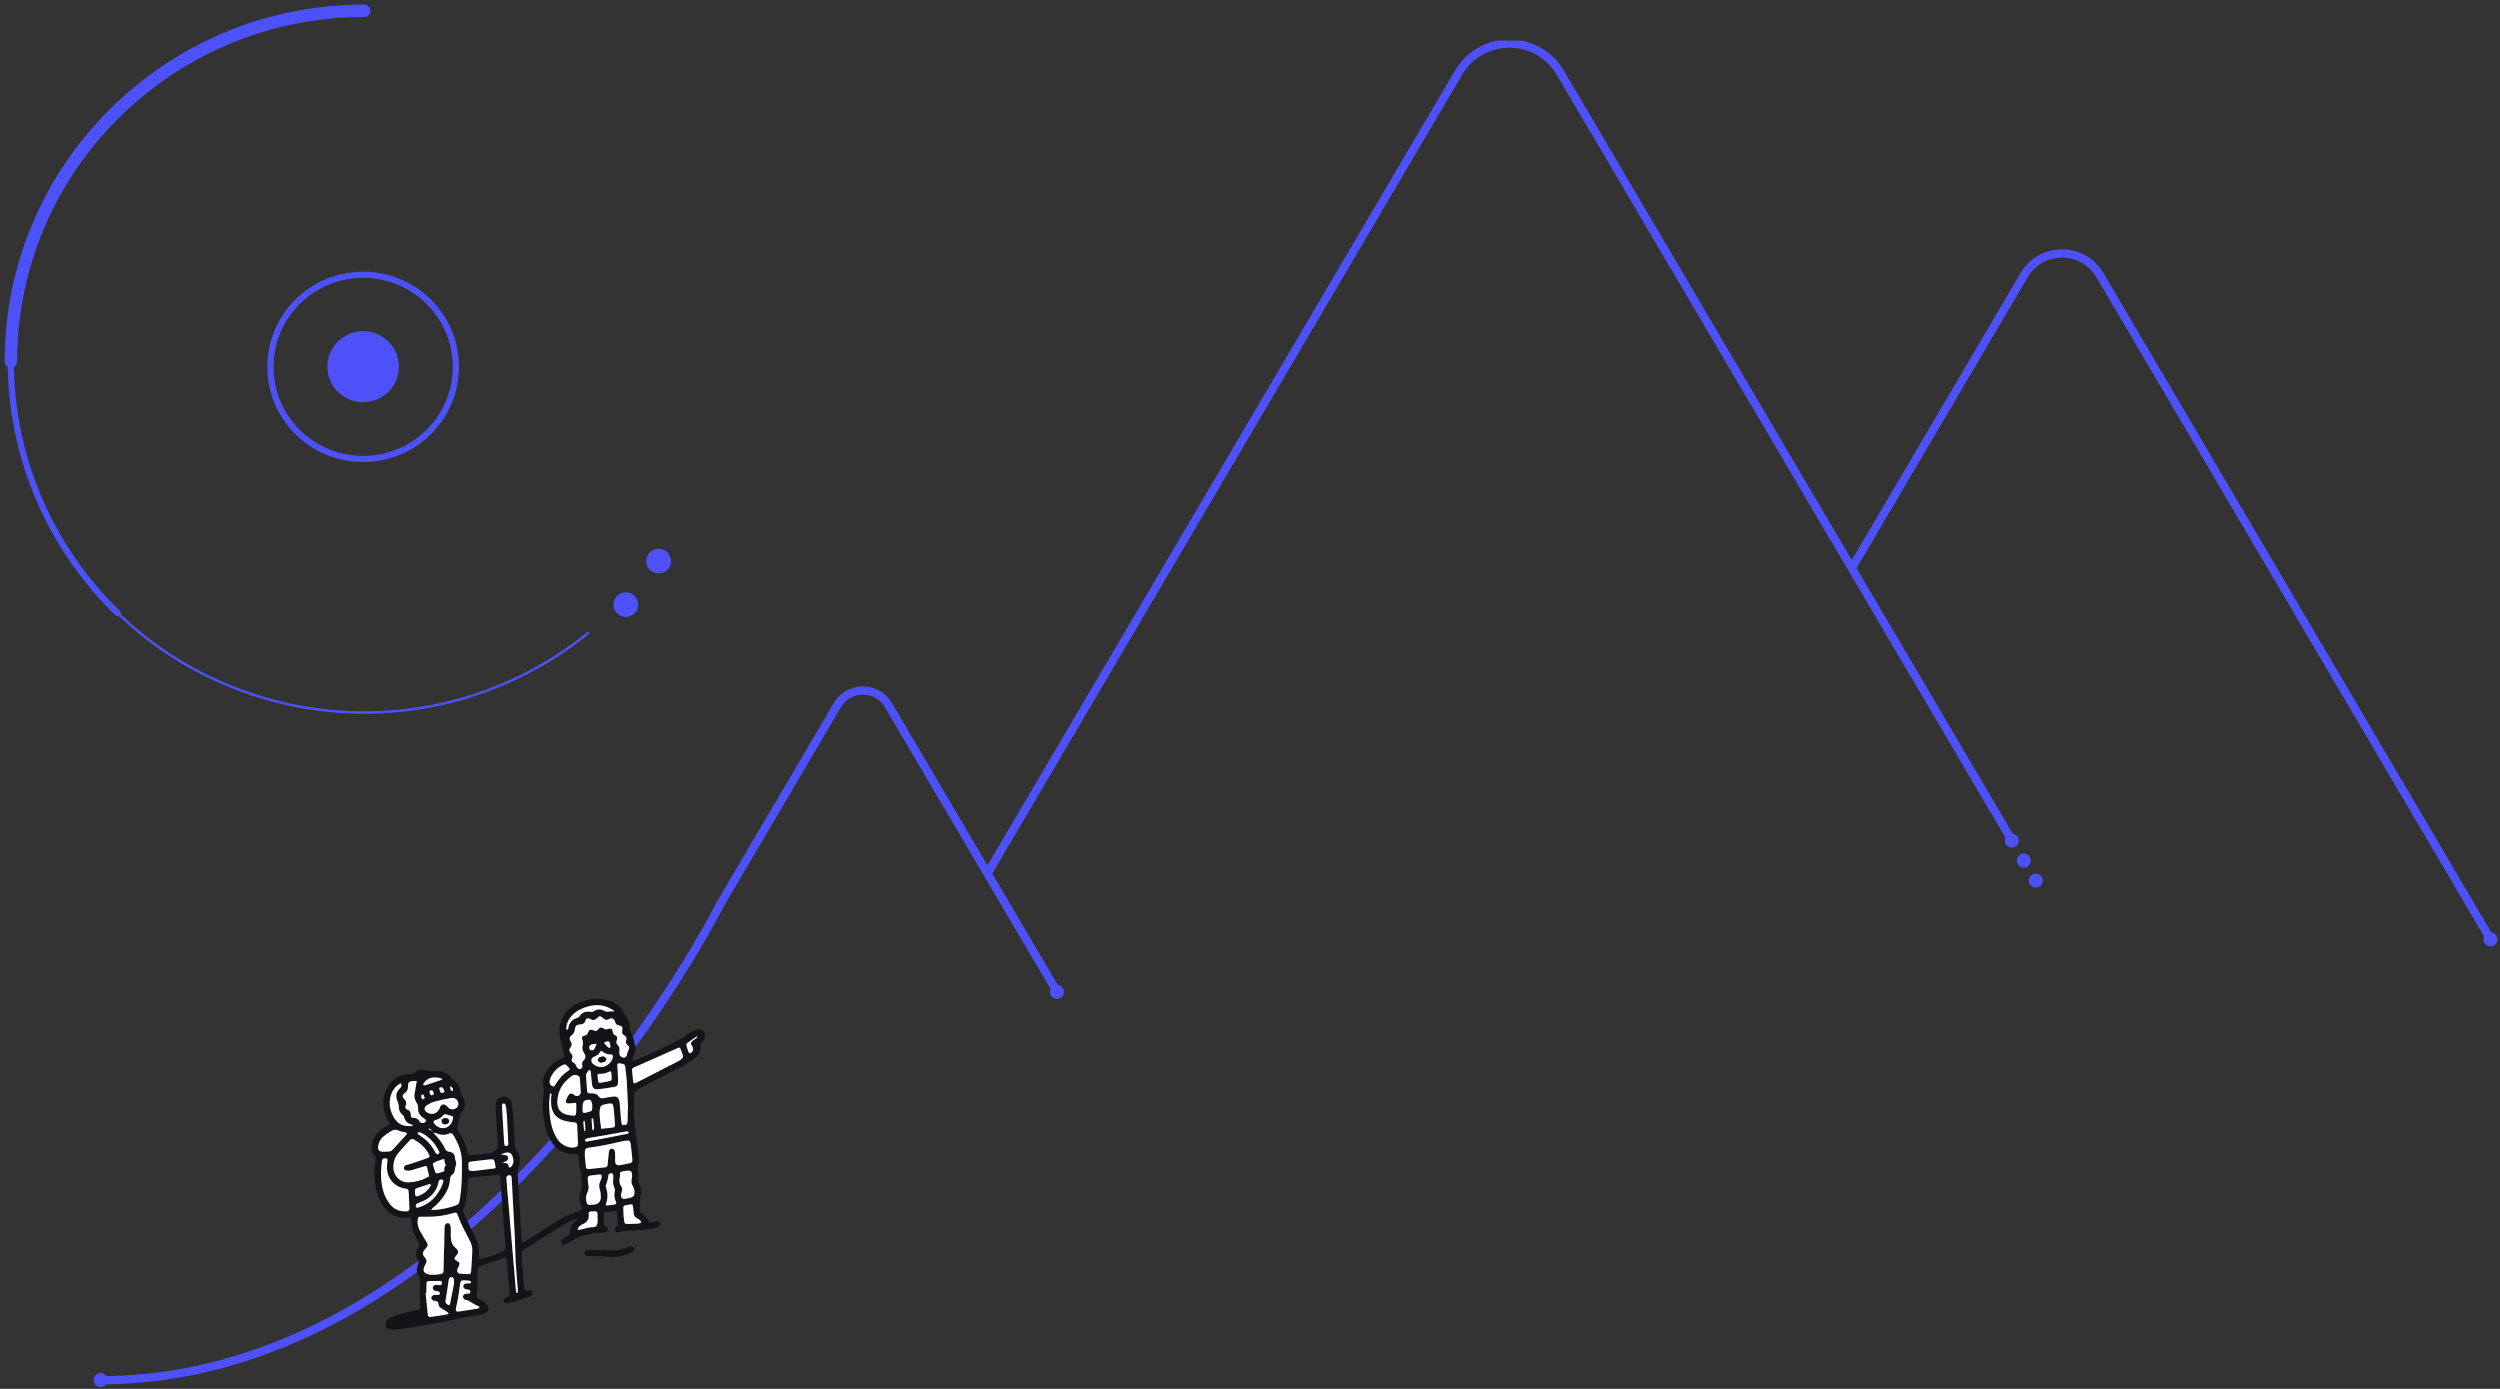 <svg width="801" height="445" viewBox="0 0 801 445" fill="none" xmlns="http://www.w3.org/2000/svg">
<rect x="0" y="0" width="801" height="445" fill="#333333" stroke="none"/>
<path d="M116.348 147.048C132.76 147.048 146.064 133.837 146.064 117.539C146.064 101.242 132.76 88.031 116.348 88.031C99.937 88.031 86.633 101.242 86.633 117.539C86.633 133.837 99.937 147.048 116.348 147.048Z" stroke="#4D52F8" stroke-width="1.985" stroke-miterlimit="10"/>
<path d="M200.509 197.654C202.702 197.654 204.48 195.888 204.48 193.71C204.48 191.533 202.702 189.767 200.509 189.767C198.316 189.767 196.538 191.533 196.538 193.71C196.538 195.888 198.316 197.654 200.509 197.654Z" fill="#4D52F8"/>
<path d="M211.029 183.725C213.222 183.725 215 181.959 215 179.781C215 177.603 213.222 175.838 211.029 175.838C208.835 175.838 207.058 177.603 207.058 179.781C207.058 181.959 208.835 183.725 211.029 183.725Z" fill="#4D52F8"/>
<path d="M116.346 128.874C122.676 128.874 127.808 123.778 127.808 117.493C127.808 111.207 122.676 106.111 116.346 106.111C110.016 106.111 104.885 111.207 104.885 117.493C104.885 123.778 110.016 128.874 116.346 128.874Z" fill="#4D52F8"/>
<path d="M188.676 202.624C159.59 226.382 119.214 235.206 80.852 222.495C21.549 202.847 -10.485 139.179 9.301 80.289C24.14 36.122 63.914 7.186 107.892 3.768" stroke="#4D52F8" stroke-width="0.805" stroke-miterlimit="10"/>
<path d="M37.674 196.404C13.225 172.719 0.401 138.757 4.07 104.188" stroke="#4D52F8" stroke-width="1.985" stroke-miterlimit="10" stroke-linecap="round"/>
<path d="M3.482 115.866C3.482 53.785 54.162 3.458 116.678 3.458" stroke="#4D52F8" stroke-width="4" stroke-miterlimit="10" stroke-linecap="round"/>
<g clip-path="url(#clip0_449_14160)">
<path d="M644.655 269.333L499.936 23.311C492.617 10.869 474.624 10.869 467.305 23.311L315.996 280.537" stroke="#4D51F7" stroke-width="2.65" stroke-miterlimit="10"/>
<path d="M797.995 300.979L672.802 88.152C667.36 78.901 653.981 78.901 648.539 88.152L593.021 182.533" stroke="#4D51F7" stroke-width="2.65" stroke-miterlimit="10"/>
<path d="M338.654 317.739L284.643 225.92C280.975 219.684 271.957 219.684 268.289 225.92L230.867 289.537C230.867 289.537 154.383 442.212 32.241 442.212" stroke="#4D51F7" stroke-width="2.65" stroke-miterlimit="10"/>
<path d="M652.281 284.381C653.519 284.381 654.522 283.378 654.522 282.14C654.522 280.902 653.519 279.899 652.281 279.899C651.043 279.899 650.04 280.902 650.04 282.14C650.04 283.378 651.043 284.381 652.281 284.381Z" fill="#4D51F7"/>
<path d="M648.44 277.974C649.678 277.974 650.681 276.97 650.681 275.733C650.681 274.495 649.678 273.492 648.44 273.492C647.203 273.492 646.199 274.495 646.199 275.733C646.199 276.97 647.203 277.974 648.44 277.974Z" fill="#4D51F7"/>
<path d="M644.599 271.567C645.836 271.567 646.84 270.563 646.84 269.326C646.84 268.088 645.836 267.085 644.599 267.085C643.361 267.085 642.357 268.088 642.357 269.326C642.357 270.563 643.361 271.567 644.599 271.567Z" fill="#4D51F7"/>
<path d="M32.241 444.406C33.479 444.406 34.482 443.403 34.482 442.165C34.482 440.928 33.479 439.924 32.241 439.924C31.003 439.924 30 440.928 30 442.165C30 443.403 31.003 444.406 32.241 444.406Z" fill="#4D51F7"/>
<path d="M338.654 320.049C339.892 320.049 340.895 319.046 340.895 317.808C340.895 316.57 339.892 315.567 338.654 315.567C337.416 315.567 336.413 316.57 336.413 317.808C336.413 319.046 337.416 320.049 338.654 320.049Z" fill="#4D51F7"/>
<path d="M797.962 303.215C799.2 303.215 800.203 302.212 800.203 300.974C800.203 299.736 799.2 298.733 797.962 298.733C796.724 298.733 795.721 299.736 795.721 300.974C795.721 302.212 796.724 303.215 797.962 303.215Z" fill="#4D51F7"/>
</g>
<path d="M225.437 330.493C224.857 329.79 224.077 329.595 223.247 329.882C222.491 330.144 221.737 330.465 221.059 330.884C219.755 331.692 218.726 332.947 217.131 333.28C212.632 335.845 207.902 337.912 203.092 339.808C202.945 339.866 202.766 339.843 202.602 339.858C202.626 339.684 202.621 339.499 202.678 339.336C202.961 338.517 203.288 337.712 203.543 336.885C203.669 336.477 203.831 335.975 203.703 335.611C203.157 334.05 203.074 332.333 202.237 330.888C201.905 330.316 201.732 329.805 201.758 329.16C201.8 328.072 201.467 327.069 200.91 326.141C200.526 325.5 200.121 324.87 199.743 324.225C198.647 322.357 197.025 321.148 194.974 320.554C191.037 319.414 187.342 320.07 183.867 322.181C179.798 324.654 178.458 329.005 179.6 333.188C180.058 334.863 180.203 336.599 180.776 338.24C180.833 338.403 180.694 338.748 180.54 338.849C180.181 339.086 179.758 339.227 179.36 339.406C177.221 340.37 175.718 341.988 174.673 344.049C174.1 345.177 173.708 346.39 174.069 347.653C174.32 348.532 174.289 349.38 174.148 350.24C173.739 352.724 173.817 355.199 174.095 357.693C174.432 360.714 175.229 363.551 176.866 366.139C177.881 367.744 179.297 368.766 181.078 369.355C182.227 369.735 183.395 369.798 184.585 369.713C185.044 369.68 185.284 369.914 185.326 370.349C185.429 371.402 185.46 372.466 185.627 373.508C185.773 374.421 186.151 375.299 186.271 376.213C186.4 377.191 186.301 378.197 186.389 379.184C186.462 380.002 186.457 380.754 186.131 381.551C185.442 383.237 185.445 384.954 186.262 386.626C186.344 386.794 186.447 386.954 186.51 387.129C186.638 387.485 186.467 387.742 186.159 387.88C185.878 388.007 185.567 388.068 185.269 388.157C182.687 388.933 180.274 390.071 178.009 391.531C175.548 393.116 173.083 394.696 170.618 396.275C169.831 396.779 169.055 397.302 168.242 397.76C167.229 398.331 167.076 398.235 167.042 397.139C167.023 396.516 167.034 395.892 166.999 395.27C166.637 388.986 166.276 382.701 165.895 376.418C165.842 375.536 165.94 374.723 166.215 373.862C166.807 372.006 166.706 370.159 165.489 368.521C165.181 368.108 164.986 367.721 164.961 367.181C164.804 363.881 164.626 360.583 164.403 357.287C164.311 355.922 164.171 354.549 163.903 353.21C163.657 351.98 162.281 351.157 161.047 351.323C159.769 351.495 158.937 352.377 158.872 353.711C158.832 354.518 158.853 355.332 158.895 356.14C159.089 359.812 159.304 363.482 159.494 367.154C159.508 367.44 159.481 367.844 159.304 368.005C158.58 368.659 157.943 369.419 156.812 369.495C154.888 369.625 152.974 369.903 151.053 370.09C150.068 370.186 149.928 370.104 149.749 369.203C149.295 366.907 148.449 364.764 147.113 362.861C146.425 361.881 146.282 361.074 146.848 359.991C147.177 359.362 147.184 358.546 147.256 357.807C147.314 357.226 147.468 356.771 147.902 356.331C149.153 355.066 149.233 353.487 148.532 352.002C148 350.873 147.482 349.759 147.217 348.548C146.819 346.728 145.003 346.109 144.054 344.747C143.696 344.231 142.985 343.902 142.371 343.637C141.209 343.135 139.954 342.99 138.706 343.172C137.999 343.275 137.386 343.209 136.722 342.946C135.341 342.401 134.013 342.568 132.889 343.586C132.433 343.999 131.976 344.1 131.376 344.104C127.752 344.128 125.216 345.986 123.727 349.145C122.224 352.334 122.557 355.573 124.149 358.692C124.4 359.184 124.944 359.769 124.825 360.142C124.698 360.539 123.946 360.739 123.464 361.02C121.333 362.266 119.8 363.967 119.176 366.428C118.828 367.796 118.965 369.066 119.871 370.126C120.392 370.736 120.452 371.329 120.31 372.018C119.815 374.433 119.938 376.853 120.203 379.281C120.501 382.005 121.445 384.47 123.003 386.721C124.582 389.002 126.84 389.984 129.499 390.268C130.228 390.346 131.144 389.649 131.608 390.292C131.975 390.802 131.72 391.73 131.84 392.455C131.961 393.188 132.123 393.935 132.412 394.614C132.873 395.701 133.386 396.778 134.008 397.778C134.425 398.45 134.493 398.933 134.045 399.625C133.211 400.914 133.024 402.299 133.943 403.659C134.216 404.063 134.238 404.408 134.039 404.864C133.371 406.394 133.341 407.868 134.472 409.253C134.807 409.663 134.396 412.482 134.44 413.425C134.528 415.292 134.586 417.159 134.658 419.026C134.673 419.409 134.456 419.579 134.117 419.649C133.629 419.748 133.138 419.835 132.654 419.952C130.781 420.407 128.9 420.837 127.042 421.35C126.271 421.563 125.529 421.918 124.815 422.288C124.037 422.691 123.658 423.404 123.617 424.275C123.578 425.112 124.026 425.716 124.844 425.909C125.203 425.993 125.586 426.041 125.953 426.018C127.071 425.948 128.198 425.905 129.301 425.726C133.169 425.098 137.031 424.431 140.891 423.75C142.237 423.512 143.568 423.192 144.906 422.907C146.057 422.662 147.202 422.382 148.36 422.173C150.441 421.795 152.548 421.543 154.609 421.081C156.67 420.619 157.035 419.247 155.622 417.677C155.375 417.403 155.076 417.166 154.772 416.954C154.415 416.706 154.033 416.491 153.651 416.284C152.603 415.717 152.65 415.726 152.751 414.63C152.888 413.143 153.066 411.642 152.985 410.16C152.927 409.093 153.006 408.054 153.053 407.001C153.091 406.134 153.452 405.719 154.322 405.453C156.699 404.725 159.036 403.865 161.384 403.042C162.106 402.789 162.286 402.863 162.349 403.6C162.575 406.27 162.784 408.94 163.011 411.61C163.096 412.603 163.216 413.592 163.313 414.584C163.354 414.999 163.224 415.315 162.785 415.44C162.605 415.491 162.424 415.543 162.253 415.615C161.473 415.943 161.229 416.26 161.329 416.794C161.442 417.395 161.95 417.695 162.803 417.564C163.415 417.471 164.023 417.311 164.612 417.116C166.323 416.55 168.023 415.952 169.727 415.363C169.844 415.323 169.954 415.262 170.063 415.202C170.491 414.967 170.711 414.615 170.585 414.125C170.48 413.716 170.166 413.51 169.76 413.488C169.452 413.472 169.138 413.499 168.83 413.532C168.301 413.59 167.994 413.382 167.947 412.839C167.685 409.861 167.425 406.883 167.164 403.905C167.207 403.902 167.25 403.898 167.294 403.895C167.263 403.21 167.261 402.522 167.195 401.841C167.119 401.072 167.375 400.614 168.088 400.206C169.923 399.155 171.685 397.975 173.481 396.855C176.07 395.239 178.639 393.589 181.267 392.038C182.33 391.411 183.522 391.001 184.664 390.513C184.805 390.452 185.001 390.522 185.172 390.531C185.092 390.626 185.027 390.743 184.929 390.812C183.459 391.831 182.553 393.174 182.544 395.016C182.541 395.451 182.332 395.688 181.985 395.894C181.344 396.276 180.7 396.661 180.101 397.103C179.727 397.379 179.586 397.804 179.802 398.269C180.014 398.723 180.543 398.958 181.072 398.75C181.588 398.546 182.091 398.28 182.554 397.972C185.718 395.865 189.256 395.066 192.99 394.921C193.361 394.907 193.77 394.954 194.091 394.812C194.392 394.679 194.754 394.362 194.806 394.074C194.857 393.797 194.612 393.247 194.383 393.174C193.416 392.866 193.423 392.156 193.455 391.378C193.482 390.693 193.466 390.006 193.498 389.321C193.542 388.381 193.609 388.344 194.621 388.272C195.364 388.219 196.105 388.131 196.846 388.053C197.476 387.987 197.66 388.096 197.717 388.7C197.824 389.816 197.921 390.934 197.962 392.054C197.972 392.315 197.77 392.601 197.619 392.847C197.525 392.998 197.269 393.069 197.217 393.222C197.103 393.553 196.956 393.944 197.035 394.256C197.159 394.741 197.639 394.846 198.099 394.792C198.468 394.748 198.827 394.631 199.193 394.561C199.62 394.479 200.046 394.372 200.477 394.345C202.154 394.24 203.835 394.182 205.512 394.069C206.629 393.994 207.753 393.915 208.854 393.723C209.577 393.596 210.286 393.311 210.961 393.006C211.363 392.825 211.625 392.43 211.513 391.929C211.41 391.468 210.877 391.146 210.343 391.235C210.038 391.286 209.747 391.413 209.446 391.491C208.131 391.833 208.122 391.835 207.485 390.687C207.018 389.846 206.361 389.217 205.545 388.712C204.762 388.227 204.953 387.39 204.989 386.672L205.178 383.367C205.67 381.845 205.422 380.433 204.69 379.044C204.502 378.687 204.491 378.216 204.476 377.795C204.46 377.3 204.607 376.792 204.545 376.307C204.391 375.102 203.997 373.908 204.72 372.737C204.829 372.56 204.738 372.248 204.717 372.001C204.599 370.635 204.508 369.267 204.345 367.906C204.005 365.063 203.495 362.234 203.299 359.382C203.094 356.401 203.159 353.4 203.153 350.408C203.152 350.101 203.399 349.683 203.66 349.508C204.434 348.989 205.276 348.575 206.083 348.105C211.344 345.042 217.114 342.94 222.149 339.425C223.712 338.334 224.554 337.11 224.469 335.317C224.434 334.597 224.581 334.143 225.081 333.709C225.265 333.55 225.414 333.337 225.542 333.126C226.048 332.293 226.013 331.191 225.437 330.493L225.437 330.493ZM161.304 353.551C161.692 353.438 162.028 353.849 162.116 354.579C162.25 355.686 162.382 356.796 162.448 357.908C162.586 360.258 162.681 362.61 162.794 364.961C162.818 365.518 162.87 366.075 162.86 366.632C162.853 367.006 162.554 367.121 162.222 367.165C161.84 367.216 161.649 367.039 161.598 366.676C161.572 366.492 161.534 366.309 161.523 366.124C161.296 362.29 161.072 358.457 160.847 354.623C160.822 354.189 160.748 353.713 161.304 353.551L161.304 353.551ZM151.097 372.133C152.95 371.922 154.802 371.707 156.654 371.498C156.963 371.464 157.274 371.434 157.584 371.438C158.091 371.444 158.377 371.716 158.461 372.221C158.531 372.647 158.613 373.072 158.716 373.49C158.899 374.234 158.884 374.322 158.075 374.427C155.981 374.7 153.88 374.927 151.781 375.173C150.128 375.159 150.106 375.266 150.07 373.317C150.052 372.372 150.204 372.234 151.097 372.133ZM148 372.338C148.01 376.012 148.035 379.692 147.464 383.34C147.435 383.525 147.431 383.713 147.403 383.897C147.101 385.891 147.086 385.892 145.099 386.535C143.134 387.172 141.122 387.543 139.064 387.67C138.764 387.689 138.461 387.647 138.159 387.633C138.342 387.415 138.494 387.157 138.712 386.983C140.242 385.77 141.498 384.318 142.548 382.679C143.471 381.236 144.055 379.667 144.169 377.958C144.213 377.297 144.325 376.776 144.908 376.37C145.441 376 145.678 375.422 145.729 374.761C145.758 374.397 145.826 374.02 145.967 373.687C146.227 373.073 146.241 372.496 145.967 371.884C145.844 371.611 145.786 371.292 145.773 370.99C145.722 369.794 145.062 369.129 143.93 369.023C143.195 368.954 142.844 368.588 142.558 367.982C141.753 366.273 140.611 364.801 139.293 363.458C139.137 363.3 139.039 363.085 138.92 362.891C138.901 362.887 138.882 362.885 138.863 362.88L138.542 362.435C138.51 362.403 138.479 362.371 138.448 362.339C138.112 362.204 137.773 362.075 137.447 361.919C137.378 361.886 137.374 361.719 137.34 361.613C137.482 361.628 137.667 361.592 137.759 361.669C138.005 361.872 138.224 362.109 138.448 362.339C138.493 362.357 138.538 362.377 138.583 362.395C138.687 362.547 138.792 362.699 138.896 362.85C138.905 362.863 138.912 362.878 138.92 362.891C139.202 362.948 139.497 362.975 139.756 363.086C141.136 363.68 142.525 363.802 143.919 363.18C144.485 362.927 144.85 363.063 145.168 363.567C146.863 366.25 147.991 369.127 148 372.338ZM139.235 372.375C140.034 372.036 140.862 371.763 141.684 371.481C142.379 371.244 142.368 371.256 142.436 371.999C142.464 372.295 142.498 372.639 142.664 372.861C142.906 373.186 142.828 373.394 142.622 373.66C142.511 373.803 142.45 373.984 142.373 374.151C142.198 374.529 142.716 375.091 142.154 375.326C141.475 375.61 140.75 375.801 140.029 375.959C139.87 375.994 139.532 375.767 139.468 375.59C139.172 374.777 138.945 373.938 138.666 373.019C138.862 372.788 139.003 372.474 139.235 372.375V372.375ZM134.749 363.98C134.439 363.783 134.144 363.56 133.865 363.321C133.801 363.266 133.79 363.077 133.833 362.988C133.878 362.898 134.02 362.856 134.215 362.732C134.431 362.788 134.749 362.813 135.01 362.948C137.637 364.305 139.482 366.406 140.742 369.053C140.865 369.31 140.808 369.524 140.519 369.643C140.237 369.759 139.945 369.958 139.693 369.62C139.547 369.425 139.442 369.197 139.331 368.978C138.268 366.885 136.723 365.237 134.749 363.98L134.749 363.98ZM139.768 358.803C140.706 358.54 141.442 358.009 142.068 357.293C142.35 356.97 142.667 356.919 143.067 357.069C143.47 357.219 143.892 357.325 144.312 357.425C145.203 357.638 145.292 357.778 145.076 358.708C144.694 360.354 143.456 361.463 141.885 361.464C140.953 361.43 140.06 361.046 139.358 360.269C138.633 359.467 138.726 359.095 139.768 358.803ZM144.289 348.123C144.315 348.094 144.42 348.102 144.468 348.13C144.939 348.397 145.164 348.807 145.16 349.345C145.052 349.41 144.955 349.506 144.846 349.523C144.738 349.539 144.548 349.507 144.516 349.439C144.359 349.106 144.229 348.758 144.124 348.406C144.102 348.332 144.216 348.205 144.289 348.123ZM144.472 351.806C145.869 351.572 146.873 352.483 146.851 353.752C146.843 354.361 146.581 354.818 146.051 355.128C145.345 355.54 144.625 355.577 143.944 355.122C143.59 354.885 143.326 354.519 142.996 354.241C142.239 353.602 141.503 353.761 141.034 354.655C140.949 354.818 140.919 355.011 140.839 355.177C140.027 356.867 138.415 357.364 136.831 356.417C135.849 355.83 135.761 354.808 136.714 354.178C137.432 353.703 138.212 353.24 139.031 353.014C140.821 352.522 142.641 352.112 144.472 351.806H144.472ZM137.996 349.345C138.194 349.297 138.537 349.319 138.623 349.443C138.823 349.732 138.906 350.101 139.008 350.361C138.991 350.511 139.005 350.604 138.975 350.621C138.777 350.736 138.572 350.915 138.365 350.921C137.797 350.938 137.764 350.429 137.635 350.045C137.522 349.705 137.659 349.428 137.996 349.345H137.996ZM142.405 349.757C142.292 349.888 142.197 350.105 142.077 350.119C141.787 350.153 141.325 350.202 141.222 350.049C140.961 349.663 140.838 349.175 140.715 348.713C140.693 348.629 140.931 348.376 141.055 348.373C141.336 348.364 141.745 348.365 141.877 348.537C142.129 348.864 142.225 349.313 142.405 349.757ZM135.736 347.105C136.663 345.656 138.025 345.121 139.695 345.236C140.063 345.267 140.442 345.254 140.796 345.344C141.139 345.431 141.456 345.625 141.784 345.771C141.502 345.906 141.231 346.071 140.937 346.171C139.366 346.707 137.793 347.237 136.21 347.737C136.024 347.796 135.778 347.663 135.56 347.619C135.617 347.446 135.642 347.254 135.736 347.105V347.105ZM135.25 350.711C135.751 350.513 135.782 351.063 135.941 351.349C136.023 351.497 136.018 351.693 136.059 351.906C135.912 352.017 135.788 352.149 135.635 352.213C135.548 352.249 135.377 352.21 135.309 352.14C135.186 352.013 135.079 351.849 135.025 351.681C134.908 351.319 134.848 350.87 135.25 350.711V350.711ZM134.332 345.133L134.421 345.134L134.298 345.161C134.277 345.178 134.255 345.195 134.234 345.212C134.267 345.186 134.299 345.16 134.332 345.133ZM129.583 350.314C130.415 349.774 130.707 349.132 130.721 348.164C130.743 346.641 131.059 346.409 132.641 346.352C132.941 346.341 133.242 346.331 133.543 346.321C133.544 346.313 133.546 346.306 133.547 346.298L133.571 346.32C133.561 346.32 133.552 346.321 133.543 346.321C133.292 347.769 133.023 349.214 132.798 350.666C132.648 351.635 133.017 352.5 133.47 353.327C133.734 353.81 134.026 354.226 133.96 354.868C133.807 356.372 134.516 357.476 135.785 358.274C136.538 358.748 136.659 359.056 136.393 359.385C136.024 359.84 135.177 359.971 134.71 359.624C134.566 359.518 134.432 359.367 134.351 359.208C134.009 358.529 133.482 358.26 132.715 358.198C131.715 358.117 131.648 358.049 131.61 357.104C131.579 356.314 131.324 355.808 130.565 355.554C129.896 355.33 129.761 354.806 129.967 354.206C130.259 353.358 130.177 352.701 129.452 352.042C128.821 351.469 128.877 350.774 129.583 350.314H129.583ZM125.398 350.447C125.908 349.044 126.837 347.988 128.089 347.204C128.187 347.143 128.395 347.084 128.427 347.124C128.527 347.249 128.603 347.417 128.625 347.578C128.689 348.051 128.461 348.388 128.121 348.712C126.752 350.015 126.719 351.512 127.484 353.149C127.683 353.575 127.77 354.09 127.771 354.565C127.774 355.561 128.061 356.393 128.835 357.048C129.066 357.243 129.363 357.481 129.419 357.744C129.725 359.199 130.611 360.018 132.026 360.339C132.111 360.359 132.205 360.502 132.221 360.599C132.229 360.652 132.084 360.783 132.003 360.788C131.693 360.805 131.382 360.786 131.38 360.786C128.751 360.919 127.147 359.79 126.071 357.836C124.776 355.482 124.466 353.016 125.398 350.447V350.447ZM121.238 366.869C121.459 365.876 121.892 364.954 122.656 364.296C123.495 363.573 124.42 362.931 125.372 362.363C126.137 361.906 126.959 361.819 127.846 362.285C128.429 362.591 129.156 362.615 129.811 362.795C130.027 362.855 130.24 362.982 130.404 363.134C130.441 363.168 130.3 363.46 130.187 363.584C128.687 365.24 127.185 366.894 125.659 368.525C125.469 368.73 125.151 368.877 124.872 368.923C124.385 369.002 123.882 368.982 123.385 369.003C123.261 369.01 123.137 369.019 123.013 369.02C121.341 369.035 120.879 368.483 121.238 366.869H121.238ZM130.053 388.119C127.912 388.207 126.155 387.42 124.857 385.703C123.833 384.347 123.079 382.841 122.67 381.19C121.923 378.183 121.95 375.14 122.364 372.092C122.477 371.26 122.759 371.094 123.652 371.152C124.025 371.176 124.22 371.347 124.169 371.739C124.113 372.172 124.056 372.604 124.035 372.764C123.842 374.764 124.116 376.382 125.093 377.859C126.071 379.336 127.412 380.265 129.12 380.677C129.482 380.765 129.857 380.802 130.222 380.878C130.63 380.963 130.876 381.211 130.91 381.64C130.934 381.951 130.958 382.261 130.974 382.572C131.044 384.003 131.11 385.433 131.18 386.863C131.228 387.864 131.06 388.078 130.053 388.119H130.053ZM131.021 378.837C127.683 378.932 125.786 376.137 126.033 373.356C126.163 371.888 126.681 370.539 127.604 369.42C128.79 367.983 130.105 366.652 131.364 365.275C131.766 364.835 132.221 364.828 132.707 365.116C134.612 366.244 136.255 367.639 137.319 369.629C137.811 370.551 137.798 370.731 136.742 371.122C134.821 371.832 132.866 372.45 130.923 373.099C130.572 373.216 130.148 373.213 129.87 373.418C129.613 373.608 129.347 374.021 129.38 374.301C129.413 374.58 129.784 374.985 130.059 375.033C130.592 375.126 131.186 375.1 131.711 374.96C133.151 374.577 134.568 374.109 135.994 373.675C136.635 373.48 136.689 373.509 136.876 374.189C136.943 374.429 136.995 374.673 137.052 374.915C137.206 375.573 137.36 376.232 137.513 376.89C136.805 377.246 136.12 377.666 135.381 377.94C134.57 378.241 133.716 378.441 132.868 378.62C132.264 378.748 131.637 378.768 131.021 378.837ZM132.943 382.088C132.922 380.883 132.963 380.857 133.963 380.548C135.138 380.185 136.299 379.772 137.472 379.402C137.625 379.354 137.862 379.373 137.974 379.465C138.05 379.527 138.029 379.803 137.959 379.933C137.064 381.597 135.64 382.62 133.892 383.233C133.336 383.427 133.074 383.261 132.994 382.692C132.96 382.448 132.952 382.201 132.943 382.088V382.088ZM133.277 386.695C133.094 386.286 133.256 385.782 133.653 385.602C134.331 385.296 135.034 385.047 135.709 384.735C137.77 383.782 139.245 382.244 140.116 380.152C140.328 379.644 140.399 379.078 140.536 378.539C140.668 378.019 141.072 377.876 141.529 377.901C141.714 377.911 141.888 378.097 142.096 378.219C141.934 378.815 141.864 379.316 141.668 379.761C140.15 383.217 137.805 385.799 134.058 386.874C133.756 386.961 133.451 387.082 133.277 386.695ZM143.44 421.088C141.725 421.374 140.014 421.704 138.288 421.899C137.257 422.015 137.147 421.879 137.02 420.785C136.769 418.622 136.578 416.452 136.362 414.285C136.435 414.28 136.508 414.276 136.58 414.272C136.6 413.214 136.602 412.155 136.649 411.098C136.668 410.674 136.926 410.465 137.39 410.465C138.572 410.467 139.755 410.427 140.937 410.408C141.373 410.401 141.657 410.555 141.581 411.06C141.523 411.44 141.458 411.826 140.942 411.789C140.571 411.762 140.202 411.653 139.834 411.664C139.113 411.684 138.665 412.059 138.644 412.599C138.62 413.226 139.051 413.468 139.557 413.608C139.915 413.708 140.308 413.707 140.644 413.848C140.807 413.916 140.981 414.222 140.959 414.396C140.935 414.588 140.707 414.887 140.542 414.905C140.054 414.957 139.537 414.811 139.063 414.904C138.758 414.963 138.394 415.253 138.261 415.536C138.052 415.98 138.304 416.388 138.733 416.618C138.947 416.732 139.198 416.809 139.439 416.833C140.069 416.896 140.486 417.095 140.478 417.848C140.471 418.467 140.922 418.849 141.408 419.162C142.089 419.6 142.777 420.027 143.448 420.478C143.575 420.563 143.659 420.734 143.718 420.883C143.73 420.912 143.547 421.07 143.44 421.088ZM144.22 417.665C144.104 418.235 143.827 418.267 143.301 417.923C142.826 417.613 142.643 417.223 142.745 416.668C142.911 415.754 143.068 414.838 143.21 413.919C143.379 412.817 143.522 411.711 143.69 410.609C143.746 410.245 143.773 409.846 143.947 409.54C144.072 409.32 144.428 409.099 144.666 409.114C144.909 409.129 145.26 409.389 145.338 409.619C145.472 410.011 145.431 410.464 145.487 411.209C145.105 413.17 144.68 415.421 144.22 417.665H144.22ZM145.999 402.485C146.14 402.281 146.343 402.12 146.481 401.915C146.876 401.325 146.876 400.922 146.479 400.378C146.333 400.178 146.163 399.987 145.971 399.833C144.793 398.886 144.479 397.577 144.437 396.165C144.409 395.231 144.46 394.294 144.425 393.361C144.389 392.385 143.959 391.839 143.358 391.906C142.804 391.967 142.462 392.428 142.436 393.327C142.369 395.632 142.341 397.938 142.297 400.244C142.283 400.244 142.269 400.243 142.256 400.243C142.217 402.3 142.192 404.356 142.135 406.412C142.088 408.083 142.074 408.11 140.349 408.336C139.552 408.441 138.734 408.472 137.932 408.427C137.453 408.399 136.961 408.21 136.518 408.002C135.823 407.675 135.592 407.227 135.758 406.485C135.864 406.01 136.06 405.534 136.314 405.118C136.797 404.328 136.819 403.673 136.162 402.928C135.258 401.904 135.294 401.37 136.099 400.32C136.212 400.173 136.367 400.058 136.484 399.913C137.151 399.085 137.173 398.799 136.644 397.916C135.973 396.797 135.25 395.706 134.643 394.553C134.121 393.56 133.742 392.491 133.79 391.334C133.854 389.776 134.082 389.798 135.288 389.83C137.973 389.901 140.642 389.789 143.269 389.179C144.056 388.996 144.832 388.766 145.611 388.554C146.027 388.441 146.344 388.538 146.516 388.96C146.586 389.133 146.65 389.308 146.714 389.484C147.691 392.189 149.059 394.71 150.396 397.242C150.991 398.368 151.398 399.521 151.331 400.806C151.22 402.92 151.141 405.036 150.967 407.144C150.88 408.201 150.679 408.284 149.662 408.215C148.981 408.169 148.297 408.154 147.615 408.12C146.806 408.079 146.339 407.551 146.497 406.777C146.57 406.425 146.787 406.1 146.945 405.766C147.404 404.794 147.315 404.507 146.385 403.998C145.477 403.501 145.426 403.314 145.999 402.485ZM153.158 418.418C153.355 418.477 153.489 418.747 153.652 418.919C153.472 419.034 153.305 419.221 153.111 419.253C151.092 419.591 149.073 419.935 147.045 420.211C146.16 420.331 145.913 420.026 146.076 419.131C146.265 418.092 146.556 417.072 146.735 416.031C146.977 414.625 147.175 413.21 147.355 411.794C147.558 410.2 147.592 410.154 149.434 410.24C149.683 410.27 150.18 410.303 150.663 410.403C150.78 410.427 150.935 410.677 150.922 410.808C150.909 410.945 150.727 411.156 150.596 411.175C150.168 411.235 149.727 411.193 149.298 411.246C148.828 411.304 148.482 411.555 148.442 412.072C148.402 412.588 148.719 412.891 149.154 413.041C149.501 413.161 149.88 413.189 150.246 413.254C150.634 413.323 150.739 413.586 150.693 413.929C150.649 414.255 150.531 414.502 150.119 414.5C149.694 414.497 149.223 414.456 148.858 414.622C148.59 414.745 148.356 415.156 148.305 415.471C148.267 415.702 148.536 415.994 148.699 416.239C148.761 416.331 148.902 416.403 149.017 416.421C150.6 416.663 151.669 417.974 153.158 418.418H153.158ZM161.189 400.917C158.887 402.055 156.412 402.669 153.976 403.406C153.686 403.494 153.504 403.32 153.494 403.02C153.478 402.523 153.47 402.025 153.478 401.527C153.506 399.625 153.105 397.856 152.196 396.151C150.997 393.904 149.952 391.574 148.85 389.275C148.443 388.425 148.007 387.562 148.878 386.72C149.177 385.007 149.526 383.3 149.757 381.578C149.915 380.409 149.906 379.219 149.976 378.038C150 377.622 150.18 377.34 150.637 377.295C153.481 377.014 156.324 376.73 159.168 376.447C159.903 376.34 160.187 376.568 160.245 377.299C160.55 381.145 160.846 384.991 161.138 388.838C161.406 392.375 161.648 395.913 161.943 399.447C162.002 400.15 161.877 400.577 161.189 400.917L161.189 400.917ZM161.493 372.581C161.385 372.578 161.278 372.508 161.17 372.469C161.271 372.407 161.365 372.328 161.473 372.284C161.759 372.17 162.119 372.141 162.324 371.947C162.569 371.716 162.802 371.356 162.826 371.036C162.861 370.564 162.5 370.223 162.042 370.129C161.531 370.024 161.004 369.997 160.482 369.943C160.463 369.951 160.444 369.961 160.425 369.969L160.393 369.935C160.423 369.938 160.453 369.94 160.482 369.943C161.017 369.713 161.537 369.391 162.094 369.299C163.32 369.096 163.934 369.538 164.307 370.747C164.57 371.601 164.618 372.473 164.183 373.282C164.018 373.589 163.722 373.955 163.42 374.031C162.844 374.176 163.041 373.562 162.902 373.284C162.601 372.686 162.074 372.597 161.493 372.581V372.581ZM165.879 414.117C165.867 414.179 165.712 414.225 165.615 414.251C165.578 414.26 165.489 414.201 165.478 414.159C165.4 413.863 165.299 413.567 165.273 413.265C164.636 405.883 164.006 398.501 163.379 391.118C163.036 387.086 162.699 383.054 162.36 379.022C162.319 378.525 162.261 378.029 162.248 377.532C162.231 376.879 162.547 376.549 163.27 376.518C163.456 376.51 163.776 376.692 163.819 376.847C163.934 377.26 163.951 377.704 163.974 378.137C164.305 384.168 164.647 390.199 164.949 396.231C165.08 398.843 165.075 401.462 165.22 404.073C165.371 406.806 165.629 409.534 165.841 412.264C165.87 412.636 165.901 413.009 165.939 413.479C165.927 413.628 165.927 413.877 165.879 414.117ZM182.601 326.148C183.539 324.856 184.766 323.904 186.199 323.27C188.689 322.167 191.282 321.603 193.974 322.443C194.848 322.716 195.656 323.209 196.48 323.628C196.628 323.702 196.709 323.907 196.821 324.051C196.65 324.074 196.479 324.101 196.308 324.115C196.249 324.119 196.188 324.088 195.972 324.035C195.819 324.043 195.494 324 195.211 324.089C194.631 324.271 194.144 324.164 193.616 323.878C192.5 323.272 191.387 323.226 190.283 323.998C190.016 324.184 189.583 324.257 189.253 324.206C187.779 323.977 186.554 324.248 185.701 325.611C185.527 325.89 185.143 326.107 184.812 326.209C183.21 326.701 182.336 327.779 182.091 329.411C182.073 329.532 182.051 329.668 181.983 329.763C181.918 329.853 181.743 329.977 181.699 329.95C181.58 329.878 181.422 329.731 181.424 329.617C181.456 328.342 181.847 327.186 182.601 326.148H182.601ZM176.375 345.334C177.273 343.412 178.614 341.914 180.622 341.108C180.816 341.03 181.147 341.015 181.287 341.128C181.715 341.478 182.098 341.89 182.459 342.311C182.538 342.403 182.487 342.647 182.434 342.799C182.399 342.898 182.261 342.97 182.156 343.033C180.406 344.083 179.167 345.62 178.071 347.299C177.822 347.681 177.694 348.303 177.001 348.041C176.338 347.789 176.05 347.317 176.08 346.458C176.153 346.169 176.195 345.719 176.375 345.334ZM184.374 367.558C182.696 368.05 180.143 367.098 178.939 365.436C177.832 363.908 177.072 362.203 176.657 360.358C176.163 358.161 175.964 355.931 175.936 353.526C176.013 352.626 176.098 351.571 176.202 350.518C176.21 350.436 176.348 350.367 176.426 350.292C176.531 350.406 176.729 350.524 176.723 350.633C176.706 351.002 176.563 351.368 176.565 351.735C176.567 352.661 176.527 353.602 176.674 354.509C177.118 357.254 178.872 358.722 181.517 359.247C182.005 359.344 182.493 359.438 182.983 359.526C183.576 359.631 184.389 359.531 184.703 359.882C185.037 360.255 184.926 361.05 184.962 361.664C185.058 363.28 185.124 364.897 185.21 366.513C185.243 367.12 184.922 367.398 184.374 367.558H184.374ZM184.376 351.094C184.319 351.075 184.262 351.043 184.214 351.006C183.665 350.583 183 350.021 182.406 350.601C181.871 351.123 181.595 351.937 181.293 352.659C181.141 353.022 181.583 353.552 182.036 353.546C182.712 353.538 183.387 353.42 184.062 353.347C184.439 353.305 184.652 353.465 184.653 353.85C184.655 354.347 184.637 354.843 184.628 355.34C184.631 355.34 184.634 355.34 184.637 355.34C184.635 355.465 184.632 355.589 184.63 355.713C184.599 357.525 184.558 357.56 182.7 357.343C182.576 357.329 182.453 357.315 182.33 357.296C179.835 356.918 178.494 355.513 178.562 353.024C178.659 349.49 180.312 346.752 183.211 344.754C183.756 344.378 184.287 344.279 184.951 344.534C185.49 344.741 185.773 344.996 185.805 345.575C185.883 347.002 186.008 348.426 186.075 349.852C186.121 350.814 185.305 351.389 184.376 351.094L184.376 351.094ZM186.1 342.48C185.643 342.689 185.041 342.427 184.759 341.796C184.5 341.215 184.278 340.675 183.638 340.393C183.183 340.192 183.017 339.778 183.255 339.304C183.618 338.582 183.422 337.989 182.903 337.439C182.367 336.869 182.234 336.249 182.766 335.604C183.269 334.993 183.309 334.371 182.865 333.723C182.298 332.895 182.47 332.169 183.235 331.617C183.85 331.172 184.045 330.602 184.164 329.887C184.386 328.564 184.618 328.335 185.98 328.216C186.851 328.14 187.317 327.817 187.583 326.972C187.802 326.274 188.187 326.165 188.89 326.38C189.124 326.452 189.334 326.601 189.564 326.694C190.138 326.928 190.611 326.821 191.085 326.377C192.155 325.377 192.205 325.363 193.339 326.305C193.954 326.815 194.455 326.92 195.172 326.5C195.958 326.039 196.568 326.274 196.985 327.054C197.1 327.267 197.105 327.537 197.199 327.765C197.379 328.201 197.725 328.384 198.188 328.504C199.474 328.836 199.467 328.865 199.367 330.284C199.213 330.888 199.401 331.403 199.953 331.702C200.592 332.048 200.907 332.492 200.63 333.213C200.337 333.981 200.624 334.51 201.232 334.987C201.678 335.337 201.705 335.789 201.41 336.313C201.178 336.726 201.028 337.202 200.925 337.668C200.747 338.475 200.509 338.822 199.992 338.852C199.296 338.891 198.599 338.409 198.472 337.733C198.405 337.374 198.409 336.987 198.458 336.622C198.546 335.967 198.451 335.394 197.974 334.9C197.509 334.418 197.305 333.887 197.628 333.209C197.946 332.54 197.734 331.978 197.066 331.66C196.568 331.423 196.379 331.118 196.299 330.537C196.162 329.553 195.768 329.373 194.709 329.702C194.254 329.844 193.916 329.911 193.514 329.591C192.792 329.016 192.121 329.165 191.589 329.886C191.167 330.456 190.75 330.379 190.149 330.12C189.174 329.7 188.732 329.875 188.418 330.81C188.214 331.418 188.019 331.722 187.316 331.811C186.599 331.902 186.318 332.379 186.554 333.021C186.828 333.768 186.83 334.443 186.638 335.195C186.443 335.956 186.722 336.686 187.122 337.325C187.688 338.227 187.801 339.04 186.929 339.816C186.454 340.239 186.464 340.787 186.564 341.368C186.641 341.815 186.579 342.259 186.1 342.479V342.48ZM186.672 354.85C186.674 354.726 186.674 354.602 186.679 354.479C186.756 352.81 187.24 352.356 188.965 352.379C189.102 352.381 189.307 352.54 189.358 352.672C189.531 353.123 189.732 353.589 189.765 354.06C189.806 354.647 189.812 355.297 189.591 355.817C189.475 356.089 188.844 356.15 188.439 356.287C188.147 356.386 187.848 356.466 187.547 356.53C186.868 356.676 186.696 356.53 186.664 355.776C186.651 355.468 186.672 355.159 186.678 354.85C186.676 354.85 186.674 354.85 186.672 354.85H186.672ZM195.726 337.828C196.249 337.824 196.457 338.185 196.365 338.721C196.083 340.355 194.304 341.895 192.695 341.898C191.66 341.878 190.748 341.529 189.973 340.848C189.183 340.153 189.316 338.989 190.303 338.598C191.156 338.26 191.82 337.788 192.283 337.002C192.453 336.713 192.696 336.527 193.01 336.853C193.756 337.627 194.687 337.838 195.726 337.828ZM193.936 333.819C194.104 333.747 194.29 333.712 194.471 333.68C194.959 333.593 195.322 333.694 195.401 334.276C195.451 334.64 195.55 334.998 195.626 335.353C195.573 335.467 195.541 335.649 195.468 335.668C195.301 335.711 195.046 335.748 194.947 335.657C194.498 335.243 194.069 334.803 193.676 334.335C193.443 334.058 193.716 333.912 193.936 333.819H193.936ZM195.027 346.425C194.549 346.541 194.064 346.631 193.578 346.713C191.689 347.032 191.67 347.281 191.499 345.135C191.414 344.069 191.411 344.014 192.377 344.047C193.403 344.081 194.322 343.813 195.211 343.351C195.61 343.143 195.789 343.387 195.842 343.722C195.919 344.208 195.941 344.703 195.975 345.069C195.999 346.155 195.978 346.194 195.027 346.425ZM191.029 334.844C190.593 335.456 190.618 336.484 189.644 336.53C189.102 336.527 188.739 336.136 188.756 335.678C188.777 335.108 189.091 334.744 189.619 334.615C190.086 334.501 190.574 334.472 191.052 334.406C191.048 334.554 191.101 334.743 191.029 334.844ZM188.812 342.72C189.347 343.011 189.275 343.542 189.325 344.024C189.435 345.076 189.531 346.129 189.658 347.178C189.84 348.674 190.232 349.112 191.672 348.985C193.461 348.826 195.238 348.507 197.01 348.201C197.722 348.078 198.03 347.493 198.027 346.817C198.021 345.512 197.956 344.207 197.911 342.902C197.905 342.716 197.869 342.531 197.853 342.345C197.699 340.545 197.754 340.517 199.481 340.865C200.006 340.971 200.241 341.219 200.299 341.704C200.475 343.186 200.715 344.664 200.806 346.152C200.988 349.13 201.087 352.113 201.22 355.094C201.203 355.097 201.186 355.099 201.169 355.101C201.144 356.408 201.13 357.714 201.092 359.02C201.058 360.179 200.806 360.463 199.719 360.517C199.544 360.526 199.228 360.313 199.197 360.159C199.064 359.49 198.996 358.807 198.935 358.126C198.8 356.64 198.686 355.152 198.558 353.665C198.531 353.356 198.505 353.042 198.431 352.742C198.168 351.679 197.65 351.243 196.571 351.333C195.647 351.409 194.731 351.608 193.818 351.782C193.002 351.938 192.291 352.062 191.711 351.162C191.15 350.291 190.134 350.305 189.181 350.288C188.195 350.272 188.17 350.244 188.084 349.248C187.96 347.823 187.865 346.395 187.79 344.966C187.771 344.606 187.785 344.195 187.94 343.885C188.153 343.458 188.514 343.105 188.812 342.72H188.812ZM197.059 360.454C197.092 360.886 196.883 361.157 196.461 361.246C196.219 361.297 195.973 361.33 195.727 361.355C194.69 361.462 193.653 361.563 192.616 361.666C192.482 360.639 192.333 359.613 192.22 358.583C192.146 357.908 192.125 357.227 192.09 356.689C192.123 356.177 192.113 355.801 192.177 355.438C192.365 354.361 192.708 354.04 193.835 353.812C196.463 353.28 196.471 353.279 196.717 356.015C196.85 357.493 196.95 358.974 197.059 360.454ZM190.366 361.318C190.32 361.491 190.263 361.727 190.19 361.958C190.176 362.004 190.099 362.065 190.056 362.061C189.955 362.051 189.772 362.013 189.769 361.975C189.677 360.813 189.598 359.649 189.537 358.484C189.534 358.427 189.707 358.316 189.803 358.311C189.892 358.307 190.061 358.402 190.069 358.468C190.178 359.391 190.266 360.317 190.366 361.318ZM186.92 359.372C186.948 359.285 187.064 359.149 187.109 359.161C187.209 359.186 187.35 359.279 187.367 359.365C187.436 359.727 187.483 360.095 187.506 360.462C187.525 360.77 187.499 361.081 187.493 361.39C187.512 361.39 187.532 361.391 187.551 361.391C187.546 361.638 187.557 361.888 187.529 362.132C187.518 362.226 187.417 362.309 187.357 362.398C187.278 362.312 187.138 362.233 187.127 362.139C187.037 361.341 186.968 360.541 186.898 359.741C186.888 359.618 186.883 359.486 186.92 359.372H186.92ZM187.519 365.044C187.831 364.857 188.178 364.685 188.532 364.622C190.429 364.281 192.334 363.982 194.233 363.654C196.009 363.346 197.782 363.018 199.557 362.701C200.046 362.614 200.536 362.535 200.995 362.458C201.19 362.635 201.348 362.779 201.506 362.923C201.376 363.031 201.261 363.206 201.115 363.237C199.227 363.631 197.337 364.015 195.443 364.38C193.124 364.827 190.8 365.255 188.478 365.688C188.234 365.733 187.985 365.78 187.739 365.778C187.65 365.777 187.505 365.646 187.487 365.555C187.454 365.386 187.432 365.096 187.519 365.044ZM191.192 392.635C190.731 393.401 189.499 393.097 188.619 393.325C187.841 393.527 187.064 393.738 186.278 393.902C185.88 393.985 185.464 393.985 185.055 394.018C185.051 394.029 185.048 394.042 185.044 394.054C185.023 394.057 185.003 394.064 184.981 394.067C184.957 394.105 184.933 394.143 184.909 394.181C184.911 394.146 184.9 394.091 184.916 394.081C184.934 394.07 184.959 394.07 184.981 394.067C184.991 394.052 185 394.036 185.01 394.021C185.025 394.019 185.04 394.019 185.055 394.018C185.144 393.746 185.179 393.423 185.355 393.232C185.686 392.874 186.066 392.489 186.505 392.313C188.09 391.678 188.864 390.613 188.618 388.869C188.556 388.43 188.824 388.185 189.27 388.156C189.393 388.148 189.517 388.144 189.641 388.137C191.467 388.022 191.487 388.025 191.449 389.916C191.431 390.838 191.615 391.93 191.192 392.635H191.192ZM192.777 377.208C192.701 377.569 192.583 377.931 192.419 378.261C191.921 379.261 191.839 380.239 192.223 381.324C192.466 382.01 192.535 382.794 192.513 383.529C192.466 385.13 191.701 385.857 190.088 385.992C189.778 386.017 189.466 386.025 188.968 386.05C188.376 386.06 188.142 385.913 187.943 385.206C187.646 384.151 187.673 383.088 188.17 382.11C188.653 381.161 188.73 380.222 188.445 379.216C188.361 378.92 188.345 378.601 188.329 378.291C188.253 376.822 188.356 376.708 189.784 376.56C190.526 376.483 191.265 376.376 192.007 376.311C192.662 376.253 192.916 376.545 192.777 377.208ZM196.495 386.005C195.824 386.114 195.147 386.188 194.47 386.244C194.151 386.271 194.02 386.04 194.131 385.765C194.84 384.006 194.704 382.246 194.189 380.475C194.122 380.245 194.028 379.955 194.108 379.76C194.56 378.66 194.818 377.523 194.977 376.347C195.002 376.164 195.427 375.935 195.687 375.906C196.068 375.863 196.442 376.061 196.487 376.504C196.531 376.93 196.482 377.365 196.474 377.797C196.323 378.741 196.457 379.639 196.832 380.525C196.989 380.895 197.075 381.374 196.987 381.755C196.739 382.83 196.82 383.824 197.261 384.841C197.634 385.7 197.51 385.84 196.495 386.005ZM197.073 371.958C197.071 371.274 197.086 370.59 197.082 369.907C197.081 369.597 197.087 369.282 197.029 368.98C196.919 368.411 196.529 368.068 196.029 368.041C195.532 368.015 195.207 368.307 195.11 369.004C194.963 370.049 194.872 371.103 194.765 372.154C194.727 372.525 194.73 372.9 194.684 373.269C194.633 373.678 194.403 373.964 193.979 374.012C192.192 374.213 190.404 374.41 188.614 374.586C188.108 374.636 187.785 374.373 187.729 373.85C187.583 372.492 187.446 371.133 187.369 370.398C187.359 367.941 187.35 367.869 189.124 367.648C192.579 367.217 195.963 366.442 199.351 365.676C199.533 365.635 199.715 365.597 199.899 365.567C201.816 365.256 201.88 365.269 202.154 367.156C202.367 368.63 202.474 370.119 202.618 371.603C202.674 372.174 202.44 372.577 201.856 372.697C200.825 372.907 199.79 373.095 198.758 373.295C197.638 373.512 197.077 373.066 197.073 371.958H197.073ZM204.074 390.321C204.404 390.488 204.74 390.674 205.008 390.922C205.221 391.119 205.336 391.424 205.494 391.68C205.227 391.798 204.966 391.989 204.689 392.018C203.949 392.094 203.202 392.1 202.518 392.131C199.778 392.139 200.176 392.55 199.822 389.841C199.766 389.411 199.751 388.973 199.744 388.539C199.701 385.672 199.335 386.508 202.052 385.878C202.515 385.771 202.746 386.024 202.798 386.463C202.886 387.203 202.994 387.942 203.038 388.685C203.084 389.439 203.395 389.977 204.074 390.321ZM203.29 381.951C203.303 383.134 202.867 383.577 201.681 383.833C201.198 383.938 200.713 384.044 200.224 384.108C199.399 384.215 198.92 383.782 198.962 382.947C198.98 382.582 199.058 382.204 199.188 381.863C199.43 381.231 199.386 380.643 199.014 380.096C198.414 379.212 198.318 378.267 198.585 377.257C198.632 377.079 198.654 376.892 198.659 376.707C198.669 376.349 198.514 375.847 198.692 375.666C198.955 375.398 199.444 375.34 199.847 375.23C200.082 375.166 200.338 375.184 200.583 375.149C202.203 374.922 202.584 375.246 202.518 376.932C202.491 377.116 202.459 377.424 202.399 377.727C202.222 378.613 202.336 379.402 202.845 380.201C203.155 380.687 203.283 381.36 203.29 381.951ZM216.637 340.365C212.444 342.53 208.239 344.673 204.037 346.821C203.068 347.316 202.929 347.231 202.816 346.105C202.705 344.993 202.603 343.88 202.482 342.616C202.589 342.484 202.726 342.186 202.956 342.061C203.444 341.796 203.987 341.634 204.497 341.407C208.638 339.57 212.779 337.732 216.914 335.884C217.728 335.52 217.845 335.542 218.144 336.309C219.2 339.02 219.208 339.037 216.637 340.365ZM223.271 332.503C222.876 332.8 222.452 333.057 222.063 333.36C221.277 333.972 221.175 334.284 221.781 335.199C222.149 335.754 222.089 336.271 221.927 336.772C221.832 337.068 221.431 337.266 221.146 337.527C220.944 337.407 220.712 337.352 220.666 337.227C220.385 336.477 220.123 335.718 219.913 334.946C219.86 334.751 219.95 334.401 220.099 334.286C221.075 333.538 222.083 332.832 223.091 332.126C223.148 332.086 223.292 332.17 223.396 332.197C223.356 332.301 223.346 332.446 223.271 332.503L223.271 332.503Z" fill="#141418"/>
<path d="M134.421 345.134L134.332 345.133C134.299 345.16 134.266 345.186 134.233 345.212C134.255 345.195 134.276 345.178 134.298 345.161L134.421 345.134Z" fill="white"/>
<path d="M143.918 363.18C142.525 363.802 141.135 363.68 139.755 363.086C139.496 362.975 139.201 362.948 138.919 362.891C139.038 363.085 139.137 363.3 139.292 363.458C140.611 364.801 141.752 366.273 142.558 367.981C142.844 368.588 143.194 368.954 143.929 369.023C145.061 369.129 145.721 369.794 145.772 370.99C145.785 371.292 145.843 371.611 145.966 371.884C146.24 372.496 146.226 373.072 145.967 373.687C145.826 374.02 145.757 374.397 145.729 374.761C145.677 375.422 145.44 376 144.908 376.37C144.324 376.776 144.213 377.297 144.168 377.958C144.054 379.667 143.471 381.236 142.547 382.679C141.497 384.318 140.241 385.77 138.712 386.983C138.493 387.157 138.341 387.415 138.158 387.633C138.46 387.647 138.763 387.689 139.063 387.67C141.121 387.543 143.133 387.172 145.098 386.535C147.085 385.892 147.1 385.891 147.403 383.897C147.431 383.713 147.435 383.525 147.464 383.34C148.035 379.692 148.01 376.012 147.999 372.338C147.99 369.127 146.862 366.25 145.167 363.567C144.849 363.063 144.484 362.927 143.918 363.18Z" fill="white"/>
<path d="M137.34 361.613C137.374 361.719 137.378 361.886 137.447 361.919C137.773 362.075 138.112 362.204 138.448 362.339C138.224 362.109 138.005 361.872 137.759 361.669C137.667 361.592 137.482 361.628 137.34 361.613Z" fill="white"/>
<path d="M138.583 362.395C138.538 362.377 138.494 362.357 138.448 362.339C138.479 362.371 138.51 362.403 138.542 362.435L138.863 362.88C138.882 362.884 138.901 362.887 138.92 362.891C138.912 362.878 138.905 362.863 138.897 362.85C138.792 362.699 138.688 362.547 138.583 362.395Z" fill="white"/>
<path d="M160.425 369.969C160.445 369.961 160.464 369.951 160.483 369.943C160.453 369.94 160.423 369.938 160.394 369.935L160.425 369.969Z" fill="white"/>
<path d="M162.901 373.284C163.04 373.562 162.843 374.176 163.419 374.031C163.722 373.955 164.018 373.589 164.183 373.282C164.617 372.473 164.57 371.601 164.306 370.747C163.933 369.538 163.319 369.096 162.093 369.299C161.536 369.391 161.016 369.713 160.481 369.943C161.003 369.997 161.53 370.024 162.041 370.129C162.5 370.223 162.861 370.564 162.825 371.036C162.801 371.356 162.568 371.716 162.323 371.947C162.118 372.141 161.759 372.17 161.473 372.284C161.364 372.328 161.27 372.407 161.169 372.469C161.277 372.508 161.384 372.578 161.493 372.581C162.074 372.597 162.601 372.686 162.901 373.284Z" fill="white"/>
<path d="M184.981 394.068C185.004 394.065 185.024 394.058 185.046 394.054C185.05 394.042 185.052 394.03 185.056 394.018C185.041 394.019 185.026 394.019 185.011 394.021C185.001 394.036 184.991 394.052 184.981 394.068Z" fill="white"/>
<path d="M184.909 394.182C184.933 394.144 184.957 394.106 184.981 394.067C184.958 394.07 184.934 394.07 184.916 394.081C184.899 394.091 184.91 394.147 184.909 394.182Z" fill="white"/>
<path d="M189.64 388.137C189.517 388.144 189.393 388.148 189.269 388.156C188.824 388.185 188.555 388.429 188.617 388.869C188.863 390.613 188.09 391.678 186.504 392.313C186.066 392.489 185.686 392.874 185.355 393.232C185.179 393.423 185.144 393.746 185.055 394.018C185.463 393.985 185.879 393.985 186.278 393.902C187.064 393.738 187.841 393.527 188.619 393.325C189.499 393.097 190.731 393.401 191.192 392.635C191.615 391.93 191.43 390.838 191.449 389.916C191.487 388.025 191.467 388.022 189.64 388.137H189.64Z" fill="white"/>
<path d="M129.967 354.206C129.76 354.806 129.895 355.33 130.564 355.554C131.323 355.808 131.578 356.314 131.61 357.104C131.647 358.049 131.715 358.117 132.715 358.198C133.482 358.259 134.008 358.529 134.351 359.208C134.431 359.367 134.565 359.517 134.709 359.624C135.176 359.971 136.023 359.84 136.392 359.385C136.658 359.056 136.538 358.748 135.785 358.274C134.515 357.476 133.806 356.372 133.96 354.868C134.025 354.226 133.734 353.81 133.469 353.327C133.017 352.5 132.647 351.635 132.797 350.666C133.022 349.214 133.291 347.769 133.542 346.321C133.242 346.331 132.941 346.341 132.64 346.352C131.058 346.409 130.743 346.641 130.721 348.164C130.707 349.132 130.415 349.773 129.583 350.314C128.876 350.773 128.82 351.469 129.451 352.042C130.176 352.701 130.259 353.358 129.967 354.206H129.967Z" fill="white"/>
<path d="M133.547 346.298C133.546 346.306 133.544 346.314 133.543 346.322C133.553 346.322 133.562 346.321 133.572 346.321L133.547 346.298H133.547Z" fill="white"/>
<path d="M146.944 405.766C146.786 406.1 146.569 406.425 146.496 406.777C146.338 407.551 146.805 408.079 147.614 408.12C148.296 408.154 148.98 408.168 149.661 408.215C150.678 408.284 150.879 408.201 150.967 407.144C151.14 405.036 151.22 402.92 151.33 400.806C151.397 399.521 150.99 398.368 150.396 397.242C149.058 394.71 147.691 392.189 146.713 389.484C146.649 389.308 146.585 389.133 146.515 388.96C146.343 388.538 146.026 388.441 145.611 388.554C144.831 388.766 144.055 388.996 143.269 389.179C140.641 389.789 137.972 389.901 135.287 389.83C134.081 389.798 133.853 389.776 133.789 391.333C133.742 392.491 134.12 393.56 134.642 394.553C135.249 395.706 135.972 396.797 136.643 397.916C137.172 398.799 137.15 399.085 136.483 399.913C136.366 400.058 136.211 400.173 136.098 400.32C135.293 401.37 135.257 401.904 136.161 402.928C136.818 403.673 136.796 404.328 136.313 405.118C136.059 405.534 135.863 406.01 135.757 406.485C135.591 407.227 135.822 407.675 136.517 408.002C136.96 408.21 137.452 408.399 137.931 408.427C138.733 408.472 139.551 408.441 140.348 408.336C142.073 408.11 142.087 408.083 142.134 406.412C142.192 404.356 142.216 402.299 142.255 400.243C142.269 400.243 142.283 400.243 142.297 400.244C142.34 397.938 142.368 395.632 142.435 393.327C142.461 392.428 142.803 391.967 143.357 391.906C143.958 391.839 144.388 392.385 144.424 393.361C144.459 394.294 144.408 395.231 144.436 396.165C144.478 397.577 144.792 398.886 145.97 399.833C146.162 399.987 146.333 400.178 146.478 400.378C146.875 400.922 146.875 401.325 146.48 401.915C146.342 402.12 146.139 402.281 145.998 402.485C145.425 403.314 145.477 403.501 146.384 403.998C147.314 404.507 147.404 404.794 146.944 405.766Z" fill="white"/>
<path d="M186.564 341.368C186.464 340.787 186.454 340.239 186.929 339.816C187.801 339.04 187.688 338.227 187.122 337.325C186.722 336.686 186.443 335.956 186.638 335.195C186.83 334.443 186.828 333.768 186.554 333.021C186.318 332.379 186.599 331.902 187.316 331.811C188.019 331.722 188.214 331.418 188.418 330.81C188.732 329.875 189.174 329.7 190.149 330.12C190.75 330.379 191.167 330.456 191.589 329.886C192.121 329.165 192.792 329.016 193.514 329.591C193.916 329.911 194.254 329.844 194.709 329.702C195.768 329.373 196.162 329.554 196.299 330.537C196.379 331.118 196.568 331.423 197.066 331.66C197.734 331.978 197.946 332.54 197.628 333.209C197.306 333.887 197.509 334.418 197.974 334.9C198.451 335.394 198.546 335.967 198.458 336.622C198.409 336.987 198.405 337.374 198.472 337.733C198.599 338.409 199.296 338.891 199.992 338.852C200.509 338.822 200.747 338.475 200.925 337.668C201.028 337.202 201.178 336.726 201.41 336.313C201.705 335.789 201.678 335.337 201.232 334.987C200.624 334.51 200.337 333.981 200.63 333.213C200.907 332.492 200.592 332.048 199.953 331.702C199.401 331.403 199.213 330.888 199.367 330.284C199.467 328.865 199.474 328.836 198.188 328.504C197.725 328.384 197.379 328.201 197.199 327.765C197.105 327.537 197.1 327.267 196.985 327.054C196.568 326.274 195.958 326.039 195.172 326.5C194.455 326.92 193.954 326.815 193.339 326.305C192.205 325.363 192.155 325.377 191.085 326.377C190.611 326.821 190.138 326.928 189.564 326.694C189.334 326.601 189.124 326.452 188.89 326.38C188.187 326.165 187.802 326.274 187.583 326.972C187.317 327.817 186.851 328.14 185.98 328.216C184.618 328.335 184.386 328.564 184.164 329.887C184.045 330.602 183.85 331.172 183.235 331.617C182.47 332.169 182.298 332.895 182.865 333.723C183.309 334.371 183.269 334.993 182.766 335.604C182.234 336.249 182.367 336.869 182.903 337.439C183.422 337.989 183.618 338.582 183.255 339.304C183.017 339.778 183.183 340.192 183.638 340.393C184.278 340.675 184.5 341.215 184.759 341.796C185.041 342.427 185.643 342.689 186.1 342.48C186.579 342.259 186.641 341.815 186.564 341.368L186.564 341.368Z" fill="white"/>
<path d="M137.513 376.89C137.36 376.232 137.206 375.573 137.052 374.915C136.995 374.673 136.943 374.429 136.876 374.189C136.689 373.509 136.635 373.48 135.994 373.675C134.568 374.109 133.151 374.577 131.711 374.96C131.186 375.1 130.591 375.126 130.059 375.033C129.783 374.985 129.413 374.58 129.38 374.301C129.347 374.021 129.613 373.608 129.869 373.418C130.147 373.213 130.572 373.216 130.923 373.099C132.866 372.45 134.821 371.832 136.742 371.122C137.798 370.731 137.811 370.551 137.319 369.629C136.255 367.639 134.612 366.244 132.707 365.116C132.22 364.828 131.766 364.835 131.364 365.275C130.105 366.652 128.79 367.983 127.604 369.42C126.681 370.539 126.163 371.888 126.033 373.356C125.786 376.137 127.683 378.931 131.02 378.837C131.637 378.768 132.264 378.748 132.868 378.62C133.716 378.441 134.57 378.241 135.381 377.94C136.12 377.666 136.805 377.246 137.513 376.89Z" fill="white"/>
<path d="M201.856 372.697C202.44 372.577 202.675 372.174 202.619 371.603C202.474 370.119 202.367 368.63 202.154 367.156C201.881 365.269 201.816 365.256 199.899 365.567C199.716 365.597 199.533 365.635 199.352 365.676C195.964 366.442 192.58 367.217 189.124 367.648C187.35 367.869 187.359 367.941 187.37 370.398C187.446 371.133 187.583 372.492 187.729 373.85C187.786 374.373 188.109 374.636 188.615 374.586C190.404 374.41 192.192 374.213 193.979 374.012C194.403 373.964 194.634 373.678 194.685 373.269C194.731 372.9 194.728 372.525 194.765 372.154C194.872 371.103 194.963 370.049 195.11 369.004C195.208 368.307 195.533 368.015 196.03 368.041C196.529 368.068 196.92 368.411 197.029 368.98C197.087 369.282 197.081 369.597 197.083 369.907C197.086 370.59 197.071 371.274 197.073 371.958C197.076 373.067 197.638 373.513 198.758 373.295C199.791 373.095 200.826 372.907 201.856 372.697H201.856Z" fill="white"/>
<path d="M187.79 344.966C187.865 346.395 187.96 347.823 188.084 349.248C188.17 350.244 188.195 350.272 189.181 350.288C190.134 350.304 191.15 350.291 191.711 351.162C192.291 352.062 193.002 351.938 193.818 351.782C194.732 351.608 195.647 351.409 196.572 351.333C197.651 351.243 198.168 351.679 198.431 352.742C198.505 353.042 198.531 353.356 198.558 353.665C198.687 355.152 198.8 356.64 198.935 358.126C198.997 358.807 199.064 359.49 199.197 360.159C199.228 360.313 199.544 360.526 199.719 360.517C200.807 360.463 201.059 360.179 201.092 359.02C201.13 357.714 201.145 356.408 201.169 355.101C201.186 355.099 201.203 355.097 201.22 355.094C201.087 352.113 200.988 349.13 200.806 346.152C200.715 344.664 200.476 343.186 200.299 341.704C200.241 341.219 200.006 340.971 199.481 340.865C197.754 340.516 197.699 340.545 197.853 342.345C197.869 342.531 197.905 342.716 197.911 342.902C197.956 344.207 198.021 345.512 198.027 346.817C198.03 347.493 197.722 348.078 197.01 348.201C195.238 348.507 193.461 348.826 191.672 348.985C190.232 349.112 189.84 348.674 189.659 347.178C189.531 346.129 189.436 345.076 189.325 344.024C189.275 343.542 189.347 343.011 188.812 342.72C188.514 343.105 188.154 343.458 187.94 343.885C187.786 344.195 187.771 344.606 187.79 344.966H187.79Z" fill="white"/>
<path d="M130.974 382.572C130.958 382.261 130.934 381.951 130.91 381.64C130.876 381.211 130.63 380.963 130.222 380.878C129.857 380.802 129.482 380.765 129.12 380.677C127.412 380.265 126.071 379.336 125.093 377.859C124.116 376.382 123.842 374.764 124.035 372.764C124.056 372.604 124.113 372.172 124.169 371.739C124.22 371.347 124.025 371.176 123.652 371.152C122.759 371.094 122.477 371.26 122.364 372.092C121.95 375.14 121.923 378.183 122.669 381.19C123.079 382.841 123.833 384.347 124.857 385.703C126.155 387.42 127.912 388.207 130.052 388.119C131.06 388.078 131.228 387.864 131.18 386.863C131.11 385.433 131.044 384.003 130.974 382.572H130.974Z" fill="white"/>
<path d="M216.915 335.884C212.779 337.732 208.639 339.57 204.498 341.407C203.987 341.634 203.445 341.796 202.957 342.061C202.726 342.186 202.59 342.484 202.482 342.616C202.603 343.88 202.706 344.993 202.817 346.105C202.929 347.231 203.069 347.316 204.037 346.821C208.239 344.673 212.444 342.53 216.637 340.365C219.209 339.037 219.2 339.02 218.145 336.309C217.846 335.542 217.729 335.52 216.915 335.884Z" fill="white"/>
<path d="M184.703 359.882C184.389 359.531 183.576 359.631 182.983 359.526C182.493 359.438 182.005 359.344 181.517 359.247C178.872 358.722 177.118 357.254 176.674 354.509C176.527 353.602 176.567 352.661 176.565 351.735C176.563 351.368 176.706 351.002 176.723 350.633C176.729 350.524 176.531 350.406 176.426 350.292C176.348 350.367 176.21 350.436 176.202 350.518C176.098 351.571 176.013 352.626 175.937 353.526C175.964 355.931 176.163 358.161 176.657 360.358C177.072 362.203 177.832 363.908 178.939 365.436C180.143 367.098 182.696 368.05 184.374 367.558C184.922 367.398 185.243 367.12 185.21 366.513C185.124 364.897 185.058 363.28 184.962 361.664C184.926 361.05 185.037 360.255 184.703 359.882V359.882Z" fill="white"/>
<path d="M184.951 344.534C184.287 344.279 183.756 344.378 183.211 344.754C180.312 346.752 178.659 349.49 178.562 353.024C178.494 355.513 179.835 356.918 182.33 357.296C182.453 357.315 182.576 357.329 182.7 357.343C184.558 357.56 184.599 357.525 184.63 355.713C184.632 355.589 184.635 355.465 184.637 355.34C184.634 355.34 184.631 355.34 184.628 355.34C184.637 354.843 184.655 354.347 184.653 353.85C184.652 353.465 184.439 353.305 184.062 353.347C183.387 353.42 182.712 353.538 182.036 353.546C181.583 353.552 181.141 353.022 181.293 352.659C181.595 351.937 181.871 351.123 182.406 350.601C183 350.021 183.665 350.583 184.214 351.006C184.262 351.043 184.319 351.075 184.376 351.094C185.305 351.389 186.121 350.814 186.075 349.852C186.008 348.426 185.883 347.002 185.805 345.575C185.773 344.996 185.49 344.741 184.951 344.534H184.951Z" fill="white"/>
<path d="M141.409 419.162C140.922 418.849 140.471 418.467 140.478 417.848C140.486 417.095 140.069 416.896 139.44 416.833C139.198 416.809 138.947 416.732 138.734 416.618C138.304 416.388 138.052 415.98 138.261 415.536C138.394 415.253 138.758 414.963 139.063 414.904C139.537 414.811 140.054 414.957 140.543 414.905C140.707 414.887 140.935 414.588 140.959 414.396C140.981 414.222 140.807 413.916 140.644 413.848C140.308 413.707 139.915 413.708 139.557 413.608C139.051 413.468 138.62 413.225 138.644 412.599C138.665 412.059 139.114 411.684 139.834 411.664C140.202 411.653 140.571 411.762 140.942 411.789C141.458 411.825 141.523 411.44 141.581 411.06C141.657 410.555 141.373 410.401 140.937 410.408C139.755 410.427 138.572 410.467 137.39 410.465C136.927 410.465 136.668 410.674 136.649 411.098C136.602 412.155 136.6 413.214 136.581 414.272C136.508 414.276 136.435 414.28 136.362 414.285C136.578 416.452 136.769 418.622 137.02 420.785C137.147 421.879 137.257 422.015 138.288 421.899C140.014 421.704 141.725 421.373 143.441 421.088C143.547 421.07 143.73 420.912 143.719 420.882C143.659 420.734 143.575 420.563 143.448 420.478C142.777 420.027 142.089 419.6 141.409 419.162Z" fill="white"/>
<path d="M165.219 404.073C165.074 401.462 165.079 398.843 164.949 396.231C164.647 390.199 164.305 384.168 163.974 378.137C163.95 377.704 163.934 377.26 163.819 376.847C163.775 376.692 163.456 376.51 163.27 376.518C162.547 376.549 162.231 376.879 162.248 377.532C162.261 378.029 162.318 378.525 162.36 379.022C162.699 383.054 163.035 387.086 163.378 391.118C164.006 398.501 164.636 405.883 165.272 413.265C165.298 413.567 165.399 413.863 165.477 414.159C165.489 414.201 165.578 414.26 165.615 414.251C165.711 414.225 165.866 414.179 165.879 414.117C165.926 413.877 165.927 413.628 165.938 413.479C165.9 413.009 165.869 412.636 165.84 412.264C165.629 409.534 165.371 406.806 165.219 404.073Z" fill="white"/>
<path d="M123.385 369.003C123.882 368.982 124.385 369.002 124.872 368.923C125.151 368.877 125.468 368.73 125.659 368.525C127.185 366.894 128.686 365.24 130.187 363.584C130.299 363.46 130.441 363.168 130.404 363.134C130.24 362.982 130.027 362.855 129.811 362.795C129.156 362.615 128.429 362.591 127.846 362.285C126.959 361.819 126.137 361.906 125.372 362.363C124.42 362.931 123.495 363.573 122.656 364.296C121.892 364.954 121.459 365.876 121.238 366.869C120.879 368.483 121.341 369.035 123.013 369.02C123.137 369.019 123.261 369.01 123.385 369.003H123.385Z" fill="white"/>
<path d="M192.008 376.311C191.265 376.376 190.526 376.483 189.784 376.56C188.356 376.708 188.253 376.822 188.329 378.291C188.345 378.601 188.361 378.92 188.445 379.216C188.73 380.222 188.653 381.161 188.17 382.11C187.673 383.088 187.646 384.151 187.943 385.206C188.142 385.913 188.376 386.06 188.968 386.05C189.466 386.025 189.778 386.017 190.088 385.992C191.701 385.857 192.466 385.13 192.513 383.529C192.535 382.794 192.466 382.01 192.223 381.324C191.839 380.239 191.921 379.261 192.419 378.261C192.583 377.931 192.701 377.569 192.777 377.208C192.916 376.545 192.662 376.253 192.008 376.311Z" fill="white"/>
<path d="M193.834 353.812C192.707 354.04 192.364 354.361 192.176 355.438C192.112 355.801 192.122 356.177 192.089 356.689C192.124 357.227 192.145 357.908 192.219 358.583C192.332 359.613 192.481 360.639 192.615 361.666C193.652 361.563 194.689 361.462 195.726 361.355C195.972 361.33 196.218 361.296 196.46 361.246C196.882 361.157 197.091 360.886 197.058 360.454C196.949 358.974 196.849 357.493 196.716 356.015C196.47 353.279 196.462 353.28 193.834 353.812V353.812Z" fill="white"/>
<path d="M131.38 360.786C131.381 360.786 131.693 360.805 132.002 360.788C132.083 360.783 132.229 360.652 132.22 360.599C132.205 360.502 132.11 360.359 132.025 360.339C130.61 360.018 129.724 359.199 129.418 357.744C129.363 357.481 129.065 357.243 128.834 357.048C128.06 356.393 127.773 355.561 127.771 354.565C127.769 354.09 127.682 353.575 127.483 353.149C126.719 351.512 126.751 350.015 128.12 348.712C128.461 348.388 128.689 348.051 128.624 347.578C128.602 347.417 128.526 347.249 128.426 347.124C128.394 347.084 128.186 347.143 128.089 347.204C126.836 347.988 125.907 349.043 125.398 350.447C124.465 353.016 124.775 355.482 126.071 357.836C127.146 359.79 128.75 360.919 131.38 360.786Z" fill="white"/>
<path d="M202.399 377.727C202.459 377.424 202.491 377.116 202.518 376.932C202.584 375.246 202.203 374.922 200.583 375.149C200.339 375.184 200.083 375.166 199.847 375.23C199.444 375.34 198.955 375.398 198.692 375.666C198.514 375.847 198.67 376.349 198.66 376.707C198.654 376.892 198.632 377.079 198.585 377.257C198.318 378.267 198.415 379.212 199.015 380.096C199.386 380.643 199.43 381.231 199.189 381.863C199.058 382.204 198.981 382.582 198.962 382.947C198.921 383.782 199.399 384.215 200.224 384.108C200.713 384.044 201.198 383.938 201.681 383.833C202.868 383.577 203.304 383.134 203.29 381.951C203.284 381.36 203.155 380.687 202.846 380.201C202.336 379.402 202.222 378.613 202.399 377.727Z" fill="white"/>
<path d="M148.699 416.239C148.536 415.994 148.268 415.702 148.305 415.471C148.356 415.156 148.59 414.745 148.858 414.622C149.223 414.456 149.694 414.497 150.119 414.5C150.531 414.502 150.649 414.255 150.693 413.929C150.739 413.586 150.634 413.323 150.246 413.254C149.88 413.189 149.501 413.161 149.154 413.041C148.719 412.891 148.402 412.588 148.442 412.072C148.482 411.555 148.828 411.304 149.298 411.246C149.727 411.193 150.168 411.235 150.596 411.175C150.727 411.156 150.909 410.945 150.922 410.808C150.935 410.677 150.78 410.427 150.663 410.403C150.18 410.303 149.683 410.27 149.434 410.24C147.592 410.154 147.558 410.2 147.355 411.794C147.175 413.21 146.977 414.625 146.735 416.031C146.556 417.071 146.265 418.092 146.076 419.131C145.913 420.026 146.16 420.331 147.045 420.211C149.073 419.935 151.092 419.591 153.111 419.253C153.305 419.221 153.472 419.034 153.652 418.919C153.489 418.747 153.355 418.477 153.158 418.418C151.669 417.974 150.6 416.663 149.017 416.421C148.902 416.403 148.761 416.331 148.699 416.239Z" fill="white"/>
<path d="M136.714 354.178C135.761 354.808 135.849 355.83 136.831 356.417C138.415 357.364 140.027 356.867 140.839 355.177C140.92 355.011 140.949 354.818 141.034 354.655C141.503 353.761 142.239 353.602 142.996 354.241C143.326 354.519 143.591 354.885 143.945 355.122C144.625 355.577 145.345 355.54 146.051 355.128C146.581 354.818 146.844 354.361 146.851 353.752C146.874 352.483 145.869 351.572 144.472 351.806C142.641 352.112 140.821 352.522 139.031 353.014C138.212 353.24 137.432 353.703 136.714 354.178Z" fill="white"/>
<path d="M181.699 329.95C181.744 329.977 181.918 329.853 181.983 329.763C182.051 329.668 182.073 329.532 182.091 329.411C182.337 327.779 183.21 326.701 184.813 326.209C185.144 326.107 185.527 325.89 185.702 325.611C186.554 324.248 187.779 323.977 189.254 324.205C189.583 324.257 190.017 324.184 190.283 323.998C191.387 323.226 192.501 323.272 193.617 323.878C194.144 324.164 194.631 324.271 195.211 324.088C195.494 324 195.819 324.043 195.972 324.035C196.188 324.088 196.25 324.119 196.308 324.115C196.48 324.101 196.65 324.073 196.821 324.051C196.709 323.907 196.628 323.702 196.481 323.628C195.656 323.209 194.849 322.716 193.975 322.443C191.282 321.603 188.689 322.167 186.199 323.27C184.766 323.904 183.539 324.856 182.601 326.148C181.847 327.186 181.456 328.342 181.425 329.617C181.422 329.731 181.58 329.878 181.699 329.95H181.699Z" fill="white"/>
<path d="M151.782 375.173C153.881 374.927 155.981 374.7 158.076 374.427C158.885 374.322 158.9 374.234 158.717 373.49C158.614 373.071 158.531 372.647 158.461 372.221C158.378 371.715 158.092 371.444 157.585 371.438C157.275 371.434 156.963 371.464 156.655 371.498C154.802 371.707 152.95 371.922 151.098 372.133C150.205 372.234 150.053 372.372 150.071 373.317C150.106 375.266 150.129 375.159 151.782 375.173Z" fill="white"/>
<path d="M196.988 381.755C197.076 381.374 196.989 380.895 196.833 380.525C196.458 379.639 196.324 378.741 196.475 377.797C196.483 377.365 196.532 376.93 196.488 376.504C196.442 376.061 196.068 375.863 195.688 375.906C195.428 375.935 195.003 376.164 194.978 376.347C194.819 377.523 194.561 378.66 194.109 379.76C194.029 379.955 194.123 380.245 194.19 380.475C194.705 382.246 194.84 384.006 194.132 385.765C194.021 386.04 194.152 386.271 194.47 386.244C195.148 386.188 195.825 386.114 196.496 386.005C197.511 385.84 197.634 385.7 197.262 384.841C196.821 383.824 196.74 382.83 196.988 381.755Z" fill="white"/>
<path d="M202.798 386.463C202.746 386.024 202.514 385.771 202.052 385.878C199.335 386.508 199.701 385.672 199.744 388.539C199.751 388.974 199.766 389.411 199.822 389.841C200.176 392.55 199.777 392.139 202.517 392.131C203.202 392.1 203.949 392.094 204.689 392.018C204.966 391.989 205.226 391.798 205.494 391.68C205.336 391.424 205.221 391.119 205.007 390.922C204.739 390.674 204.404 390.488 204.074 390.321C203.395 389.977 203.084 389.439 203.038 388.685C202.993 387.942 202.885 387.203 202.798 386.463Z" fill="white"/>
<path d="M177.002 348.041C177.694 348.303 177.822 347.681 178.072 347.299C179.168 345.62 180.406 344.083 182.156 343.033C182.261 342.97 182.399 342.898 182.434 342.799C182.487 342.647 182.538 342.403 182.46 342.311C182.098 341.89 181.716 341.478 181.287 341.128C181.148 341.015 180.817 341.03 180.622 341.108C178.615 341.914 177.273 343.412 176.375 345.334C176.195 345.719 176.153 346.169 176.08 346.458C176.05 347.317 176.338 347.789 177.002 348.041Z" fill="white"/>
<path d="M161.524 366.124C161.534 366.309 161.572 366.492 161.598 366.676C161.65 367.039 161.841 367.216 162.223 367.165C162.554 367.121 162.854 367.006 162.86 366.632C162.87 366.075 162.818 365.518 162.794 364.961C162.681 362.61 162.587 360.258 162.448 357.908C162.383 356.796 162.25 355.686 162.117 354.579C162.028 353.849 161.692 353.438 161.305 353.551C160.748 353.713 160.823 354.189 160.848 354.623C161.072 358.457 161.296 362.29 161.524 366.124H161.524Z" fill="white"/>
<path d="M192.283 337.002C191.821 337.788 191.156 338.26 190.303 338.598C189.316 338.989 189.184 340.153 189.974 340.848C190.749 341.529 191.661 341.878 192.695 341.898C194.305 341.895 196.083 340.355 196.365 338.721C196.458 338.185 196.25 337.824 195.726 337.828C194.687 337.838 193.757 337.627 193.011 336.853C192.697 336.527 192.454 336.713 192.283 337.002H192.283ZM194.338 339.271C194.102 339.644 194.001 340.011 193.777 340.114C193.353 340.311 192.852 340.456 192.395 340.428C192.124 340.411 191.725 340.06 191.658 339.791C191.589 339.515 191.764 339.006 191.994 338.866C192.382 338.629 192.913 338.478 193.354 338.532C193.69 338.572 193.981 338.986 194.338 339.271V339.271Z" fill="white"/>
<path d="M141.667 379.761C141.863 379.316 141.934 378.815 142.095 378.219C141.888 378.097 141.713 377.911 141.529 377.901C141.072 377.875 140.668 378.019 140.535 378.539C140.398 379.078 140.327 379.644 140.116 380.151C139.244 382.244 137.77 383.782 135.709 384.735C135.034 385.047 134.33 385.296 133.653 385.602C133.255 385.782 133.093 386.286 133.276 386.695C133.45 387.082 133.756 386.961 134.057 386.874C137.804 385.799 140.149 383.217 141.667 379.761Z" fill="white"/>
<path d="M144.666 409.114C144.428 409.099 144.072 409.32 143.947 409.539C143.773 409.846 143.746 410.245 143.69 410.609C143.522 411.711 143.379 412.817 143.21 413.919C143.068 414.838 142.912 415.754 142.745 416.668C142.644 417.223 142.826 417.613 143.301 417.923C143.827 418.267 144.104 418.235 144.221 417.665C144.68 415.421 145.105 413.17 145.487 411.209C145.431 410.464 145.473 410.011 145.338 409.619C145.26 409.389 144.909 409.129 144.666 409.114H144.666Z" fill="white"/>
<path d="M141.885 361.464C143.456 361.463 144.694 360.354 145.076 358.708C145.292 357.778 145.202 357.638 144.312 357.425C143.892 357.325 143.47 357.219 143.066 357.069C142.666 356.919 142.35 356.97 142.068 357.293C141.442 358.009 140.706 358.54 139.768 358.803C138.726 359.095 138.633 359.467 139.358 360.269C140.06 361.046 140.952 361.43 141.885 361.464ZM143.005 358.274C143.55 358.344 143.917 358.756 143.873 359.25C143.82 359.828 143.247 360.252 142.551 360.229C141.938 360.209 141.468 359.754 141.501 359.212C141.539 358.575 142.189 358.17 143.005 358.274Z" fill="white"/>
<path d="M140.03 375.959C140.751 375.801 141.475 375.61 142.155 375.326C142.717 375.091 142.198 374.529 142.373 374.151C142.451 373.984 142.512 373.802 142.622 373.66C142.829 373.394 142.907 373.186 142.664 372.861C142.498 372.639 142.464 372.294 142.437 371.999C142.368 371.255 142.379 371.244 141.685 371.481C140.862 371.763 140.034 372.036 139.235 372.375C139.003 372.474 138.863 372.788 138.667 373.019C138.946 373.938 139.173 374.777 139.468 375.59C139.532 375.767 139.871 375.994 140.03 375.959Z" fill="white"/>
<path d="M187.739 365.778C187.985 365.78 188.234 365.733 188.478 365.688C190.8 365.255 193.124 364.827 195.443 364.38C197.337 364.015 199.227 363.631 201.115 363.237C201.261 363.206 201.376 363.031 201.506 362.923C201.348 362.779 201.19 362.635 200.995 362.458C200.536 362.535 200.046 362.614 199.557 362.701C197.782 363.018 196.009 363.346 194.233 363.654C192.334 363.982 190.429 364.281 188.532 364.622C188.178 364.685 187.83 364.857 187.519 365.044C187.432 365.096 187.454 365.386 187.487 365.555C187.505 365.646 187.65 365.777 187.739 365.778Z" fill="white"/>
<path d="M195.21 343.351C194.322 343.813 193.402 344.081 192.377 344.047C191.411 344.014 191.414 344.069 191.499 345.135C191.669 347.281 191.688 347.032 193.578 346.713C194.063 346.631 194.549 346.541 195.027 346.425C195.977 346.194 195.998 346.155 195.974 345.069C195.94 344.703 195.918 344.208 195.842 343.722C195.789 343.387 195.61 343.143 195.21 343.351Z" fill="white"/>
<path d="M187.547 356.53C187.848 356.466 188.148 356.386 188.439 356.287C188.844 356.15 189.475 356.089 189.591 355.817C189.812 355.297 189.806 354.647 189.765 354.06C189.733 353.589 189.531 353.123 189.359 352.672C189.308 352.54 189.102 352.381 188.966 352.379C187.24 352.356 186.756 352.81 186.68 354.479C186.674 354.603 186.675 354.726 186.672 354.85C186.675 354.85 186.677 354.85 186.679 354.85C186.673 355.159 186.651 355.468 186.664 355.776C186.696 356.53 186.869 356.676 187.547 356.53Z" fill="white"/>
<path d="M133.892 383.233C135.641 382.62 137.065 381.597 137.96 379.933C138.03 379.802 138.051 379.527 137.975 379.465C137.863 379.373 137.626 379.354 137.473 379.402C136.299 379.772 135.139 380.185 133.964 380.548C132.964 380.856 132.923 380.882 132.944 382.088C132.953 382.2 132.961 382.448 132.995 382.692C133.075 383.261 133.337 383.427 133.892 383.233Z" fill="white"/>
<path d="M139.692 369.62C139.945 369.958 140.236 369.759 140.518 369.643C140.807 369.524 140.864 369.31 140.741 369.053C139.482 366.406 137.636 364.305 135.009 362.948C134.748 362.813 134.431 362.788 134.214 362.732C134.02 362.856 133.878 362.898 133.833 362.988C133.789 363.077 133.8 363.266 133.865 363.321C134.143 363.56 134.438 363.783 134.748 363.98C136.723 365.237 138.267 366.885 139.33 368.978C139.442 369.197 139.546 369.425 139.692 369.62L139.692 369.62Z" fill="white"/>
<path d="M136.21 347.737C137.792 347.237 139.366 346.707 140.937 346.171C141.231 346.071 141.502 345.906 141.784 345.771C141.455 345.624 141.139 345.431 140.795 345.344C140.442 345.254 140.063 345.267 139.694 345.236C138.025 345.121 136.663 345.656 135.736 347.105C135.641 347.254 135.617 347.446 135.56 347.619C135.778 347.663 136.024 347.796 136.21 347.737Z" fill="white"/>
<path d="M220.099 334.286C219.949 334.401 219.86 334.751 219.913 334.946C220.122 335.718 220.385 336.477 220.665 337.227C220.712 337.352 220.944 337.407 221.146 337.527C221.43 337.266 221.831 337.068 221.927 336.772C222.088 336.271 222.148 335.754 221.781 335.199C221.175 334.284 221.277 333.972 222.063 333.359C222.451 333.057 222.876 332.8 223.27 332.503C223.346 332.446 223.356 332.301 223.396 332.197C223.292 332.17 223.148 332.086 223.09 332.126C222.083 332.832 221.075 333.538 220.099 334.286L220.099 334.286Z" fill="white"/>
<path d="M189.618 334.615C189.091 334.744 188.776 335.108 188.755 335.678C188.739 336.136 189.102 336.527 189.643 336.53C190.617 336.484 190.593 335.456 191.028 334.844C191.1 334.743 191.047 334.554 191.052 334.406C190.573 334.472 190.085 334.501 189.618 334.615Z" fill="white"/>
<path d="M195.468 335.668C195.541 335.649 195.572 335.467 195.626 335.353C195.55 334.998 195.451 334.64 195.401 334.276C195.322 333.694 194.959 333.593 194.471 333.68C194.289 333.712 194.104 333.747 193.936 333.819C193.716 333.912 193.443 334.058 193.676 334.335C194.068 334.803 194.498 335.244 194.947 335.657C195.046 335.748 195.301 335.711 195.467 335.668H195.468Z" fill="white"/>
<path d="M189.802 358.311C189.707 358.316 189.534 358.427 189.537 358.484C189.598 359.649 189.677 360.813 189.769 361.975C189.772 362.013 189.955 362.051 190.056 362.061C190.099 362.065 190.176 362.004 190.19 361.958C190.263 361.727 190.32 361.491 190.366 361.318C190.265 360.317 190.178 359.391 190.069 358.467C190.061 358.401 189.892 358.307 189.802 358.311Z" fill="white"/>
<path d="M141.055 348.373C140.931 348.376 140.693 348.629 140.715 348.713C140.838 349.175 140.962 349.663 141.222 350.049C141.325 350.202 141.788 350.153 142.077 350.119C142.197 350.105 142.292 349.888 142.405 349.756C142.225 349.313 142.129 348.864 141.877 348.537C141.745 348.365 141.336 348.364 141.055 348.373Z" fill="white"/>
<path d="M187.127 362.139C187.138 362.233 187.277 362.312 187.357 362.398C187.417 362.309 187.518 362.226 187.529 362.132C187.557 361.888 187.546 361.638 187.551 361.391C187.532 361.391 187.512 361.39 187.493 361.39C187.499 361.081 187.525 360.77 187.506 360.462C187.483 360.095 187.436 359.727 187.367 359.365C187.35 359.279 187.209 359.186 187.109 359.161C187.064 359.149 186.948 359.285 186.92 359.372C186.883 359.486 186.888 359.618 186.898 359.741C186.968 360.541 187.037 361.341 187.127 362.139H187.127Z" fill="white"/>
<path d="M138.364 350.921C138.571 350.915 138.776 350.736 138.974 350.621C139.004 350.604 138.99 350.511 139.007 350.361C138.906 350.101 138.822 349.732 138.623 349.443C138.537 349.319 138.194 349.297 137.996 349.345C137.659 349.428 137.521 349.705 137.635 350.045C137.763 350.429 137.797 350.937 138.364 350.921H138.364Z" fill="white"/>
<path d="M135.309 352.14C135.376 352.21 135.547 352.249 135.634 352.213C135.787 352.149 135.912 352.017 136.059 351.906C136.017 351.693 136.023 351.497 135.941 351.349C135.781 351.063 135.75 350.513 135.25 350.711C134.848 350.87 134.908 351.319 135.025 351.681C135.079 351.849 135.186 352.013 135.309 352.14V352.14Z" fill="white"/>
<path d="M144.846 349.523C144.955 349.506 145.052 349.41 145.16 349.345C145.164 348.807 144.939 348.397 144.468 348.13C144.42 348.102 144.316 348.094 144.289 348.123C144.216 348.205 144.102 348.332 144.124 348.405C144.229 348.758 144.359 349.106 144.516 349.439C144.549 349.507 144.739 349.539 144.846 349.523Z" fill="white"/>
<path d="M201.977 399.318C201.498 399.429 201.031 399.617 200.58 399.818C199.01 400.516 197.363 400.715 195.669 400.621C194.864 400.576 194.06 400.496 193.256 400.433C193.256 400.466 193.255 400.499 193.254 400.532C191.829 400.505 190.403 400.462 188.977 400.463C188.616 400.463 188.235 400.549 187.899 400.686C187.466 400.861 187.146 401.25 187.314 401.709C187.419 401.995 187.786 402.282 188.093 402.372C188.493 402.49 188.951 402.405 189.384 402.421C191.18 402.491 192.989 402.458 194.768 402.669C196.471 402.87 198.119 402.719 199.739 402.3C200.748 402.039 201.71 401.567 202.661 401.121C203.065 400.932 203.296 400.522 203.148 400.025C203.012 399.569 202.466 399.205 201.977 399.318H201.977Z" fill="#141418"/>
<path d="M191.994 338.865C191.763 339.006 191.589 339.515 191.658 339.791C191.725 340.06 192.123 340.411 192.395 340.428C192.852 340.456 193.352 340.311 193.777 340.114C194 340.011 194.102 339.644 194.337 339.271C193.98 338.986 193.69 338.572 193.354 338.531C192.912 338.478 192.381 338.629 191.994 338.865Z" fill="#141418"/>
<path d="M142.551 360.229C143.247 360.252 143.82 359.828 143.872 359.25C143.917 358.756 143.55 358.344 143.005 358.274C142.188 358.17 141.539 358.575 141.501 359.212C141.468 359.753 141.938 360.209 142.551 360.229Z" fill="#141418"/>
<defs>
<clipPath id="clip0_449_14160">
<rect width="770.203" height="431.406" fill="white" transform="translate(30 13)"/>
</clipPath>
</defs>
</svg>
